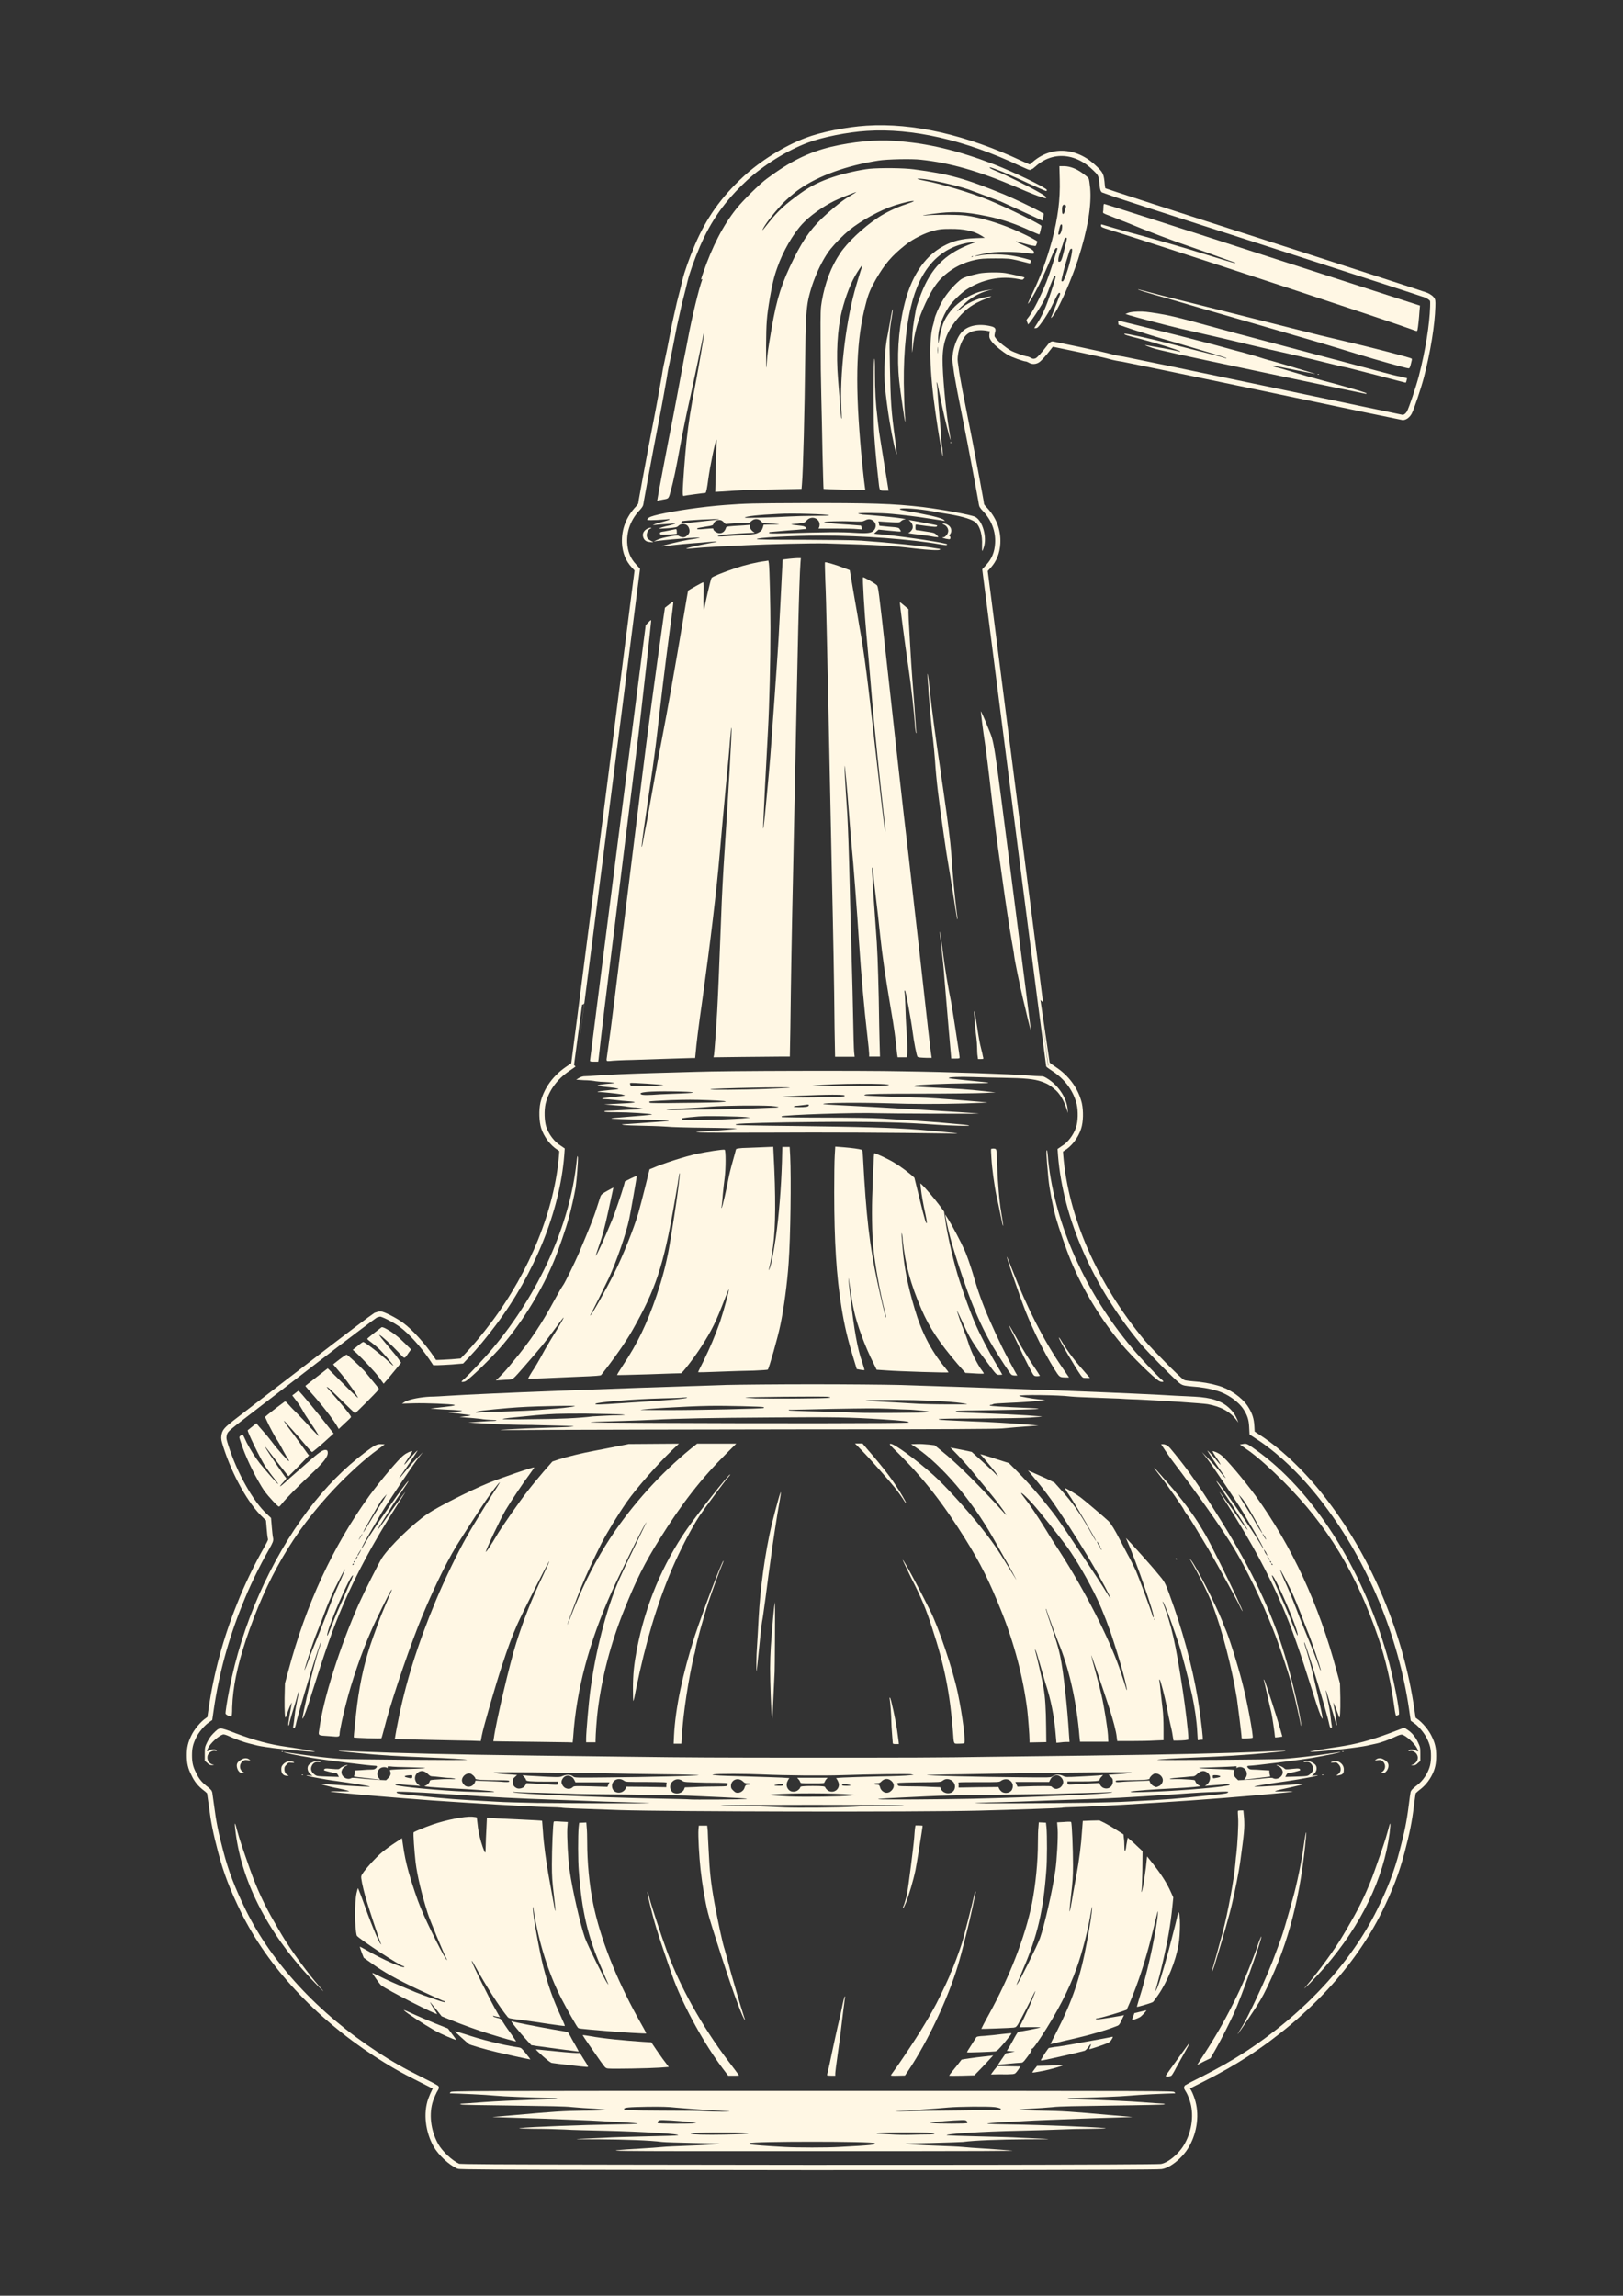 <?xml version="1.0" encoding="utf-8"?>
<!-- Generator: Adobe Illustrator 23.0.0, SVG Export Plug-In . SVG Version: 6.00 Build 0)  -->
<svg version="1.1" id="Layer_1" xmlns="http://www.w3.org/2000/svg" xmlns:xlink="http://www.w3.org/1999/xlink" x="0px" y="0px"
	 viewBox="0 0 929 1313.8" style="enable-background:new 0 0 929 1313.8;" xml:space="preserve">
<rect x="0" y="0" width="929" height="1313.8" fill="#333333" stroke="none"/>
<style type="text/css">
	.st0{fill:none;stroke:#FFF7E4;stroke-width:3;stroke-miterlimit:10;}
	.st1{fill:#FFF7E4;}
</style>
<g>
	<g>
		<path class="st0" d="M117.7,1023.6c1.2,0.9,2.3,2,2.3,2.3c0.1,0.5,0.5,4,1.1,7.9c1.1,8.8,2.4,15.2,5.2,25.8
			c3.1,11.9,6.8,21.4,13,34.1c15.2,30.8,41.9,59.6,75.8,81.8c8.1,5.3,15.2,9.4,25.3,14.4c5.1,2.5,9.2,4.7,9.3,4.8
			c0.1,0.1-0.4,0.9-1,1.9c-0.5,0.9-1.5,3.2-2.2,5.1c-2.7,7.9-1.5,17.9,3,26c2.6,4.6,8.4,10,12.8,12c0.8,0.4,22.8,0.5,96.6,0.6
			c133.2,0.3,302.9,0.1,305.7-0.4c4.6-0.6,11.5-6.3,14.8-12.3c4.5-8,5.7-18,3-26c-0.6-1.9-1.6-4.2-2.2-5.1c-0.6-1-1.1-1.8-1-1.9
			c0.1-0.1,4.2-2.3,9.3-4.8c10-5.1,17.1-9.1,25.3-14.4c33.9-22.2,60.6-51.1,75.8-81.8c6.2-12.6,9.9-22.2,13-34.1
			c2.8-10.6,4.1-17,5.2-25.8c0.5-4,1-7.5,1.1-7.9c0.1-0.4,1.2-1.4,2.3-2.3c3-2.2,5.1-4.6,6.9-7.9c1.9-3.6,2.5-6.4,2.5-10.7
			c0-4.2-0.6-6.9-2.5-10.7c-1.5-3.2-5.1-7.5-7.8-9.3l-1.4-1l-0.8-5.5c-6.1-42.3-23.8-85-49.1-118.3c-11.3-15.1-25.5-29-38.2-37.3
			l-4.1-2.7l-0.2-3.7c-0.2-4.4-1.2-7.2-3.6-10.9c-3.2-4.7-9.7-9.3-16.2-11.1c-4-1.2-9.2-2.1-14-2.4c-4.1-0.4-5.1-0.5-6.3-1.4
			c-2.2-1.4-17.9-17.3-22.4-22.6c-27.2-32.7-44-71.1-46.9-106.8l-0.2-2.9l1.6-1.1c3.9-2.3,7.4-7,8.9-11.7c1.2-3.6,1.3-9.7,0.4-13.8
			c-1.9-7.9-6.9-14.9-14.3-19.8c-1.8-1.2-3.2-2.2-3.3-2.3c-0.1,0-29-225-34.3-267l-2.1-16.3l1.9-2.1c3.4-3.7,5.1-7.9,5.4-13.3
			c0.4-7.4-2.3-14.3-7.8-19.9c-0.8-0.8-1.5-1.9-1.5-2.3c0-0.4-0.5-3.2-1.1-6.4c-0.5-3.1-2-10.6-3.1-16.7c-1.1-6-3.6-19-5.6-28.9
			c-2-9.8-3.7-18.9-3.9-20.4c-0.3-1.4-0.7-4.3-1-6.6c-0.6-3.8-0.6-4.3-0.1-7.8c0.7-4,2.5-8.4,4.4-10.6c3-3.5,8.7-4.7,15.2-3.2
			c1.7,0.4,1.9,0.5,1.7,1.2c-0.2,0.4-0.4,1.4-0.5,2.2c-0.1,1.4,0,1.7,1.4,3.5c1.7,2,5.7,5.2,8.6,6.9c1.8,1.1,8.7,3.5,9.7,3.5
			c0.4,0,1.3,0.4,1.9,0.7c1.4,0.9,2.8,0.9,4.2,0.2c1.1-0.5,3.8-3.5,6.7-7.3c1.2-1.6,1.9-2.3,2.3-2.1c0.4,0.1,7.3,1.5,15.4,3.2
			c8.1,1.7,16.1,3.5,17.7,4c1.6,0.5,4.7,1.1,6.9,1.4c2.2,0.4,39.1,8,81.9,17c42.8,9,78.1,16.4,78.4,16.4c1.4,0,2.9-1.2,3.8-2.8
			c1.3-2.4,5.3-14.4,6.9-20.5c3.8-14.7,6.2-29.8,6.5-40c0.1-3.7,0.1-3.9-0.9-4.9c-0.5-0.5-1.9-1.4-2.9-1.8c-1.1-0.5-42.9-14-93-30.2
			c-50.2-16.1-91.4-29.5-91.6-29.7c-0.4-0.3-0.6-1.3-0.8-3c-0.5-6-0.8-6.4-4.1-9.6c-10.7-10.6-24.8-11.5-35-2.3
			c-1.1,1-2.1,1.7-2.2,1.7c-0.2,0-2.4-1-5.1-2.2c-31.8-15-62.2-21.9-88.4-20.2c-11.3,0.7-26.1,3.7-34.4,6.9
			c-12.2,4.6-25.8,13.2-35.2,21.9c-12.7,11.8-20.8,23.3-27.3,38.4c-3.2,7.5-6,15.4-7.1,20c-0.6,2.5-2,8.3-3.2,12.8
			c-1.1,4.6-2.3,10.5-2.9,13c-1.8,9.6-3.5,17.8-4.3,21.4c-0.5,2-1.2,6-1.6,8.7c-0.5,2.7-2.3,13.3-4.3,23.4
			c-2,10.1-4.3,22.5-5.2,27.4c-0.9,5-2.2,11.6-2.7,14.7c-0.6,3.2-1.1,6-1.1,6.4c0,0.4-0.7,1.4-1.5,2.3c-5.4,5.6-8.1,12.5-7.8,19.9
			c0.3,5.4,2,9.7,5.4,13.3l1.9,2.1l-2.1,16.3c-5.3,42-34.2,267-34.3,267c-0.1,0.1-1.5,1.1-3.3,2.3c-7.4,5-12.4,11.9-14.3,19.8
			c-0.9,4.1-0.7,10.2,0.4,13.8c1.5,4.7,5.1,9.4,8.9,11.7l1.6,1.1l-0.2,2.9c-2.5,31.8-16.9,67.3-39,96.7
			c-4.8,6.4-10.4,13.2-14.9,17.9l-3.2,3.4l-5.9,0.5c-3.2,0.2-6.8,0.4-7.8,0.4h-1.9l-1.8-2.7c-4.9-7.2-11.9-15-17.2-18.9
			c-3.7-2.7-10.6-6.2-12.1-6.2c-0.6,0-1.9,0.4-2.7,0.7c-0.8,0.4-18.1,13.4-38.4,29.1c-20.3,15.6-39.2,30.1-42,32.3
			c-5.3,4.2-6,5-6.4,7.8c-0.2,1.4,0,2.4,1.1,5.8c5.1,16,14.3,32.3,22.3,39.7l2.1,2l0.4,4.7c0.2,2.6,0.5,5.3,0.7,6.1
			c0.3,1.3,0.2,1.6-2.3,6.1c-5.4,9.4-11.3,21.6-15.3,31.8c-8,19.8-13.4,39.9-16.3,59.9l-0.8,5.5l-1.4,1c-2.7,1.8-6.3,6.1-7.8,9.3
			c-1.9,3.9-2.5,6.5-2.5,10.7c0,4.3,0.6,7.1,2.5,10.7C112.6,1019,114.8,1021.4,117.7,1023.6z"/>
	</g>
	<path class="st1" d="M341,618.8c1.4,0.2,3.8,0.4,5.3,0.4c1.5,0.1,3.5,0.2,4.4,0.4c1.6,0.3,1.5,0.3-1.3,0.5
		c-1.6,0.1-4.1,0.4-5.4,0.6c-3,0.5-2.5,0.8,1.6,1.2c4.9,0.5,8.7,1,8.4,1.3c-0.2,0.2-2.7,0.5-5.7,0.7c-5.4,0.5-8.1,1.1-4.9,1.1
		c1.5,0,8.6,0.7,12.4,1.3c1,0.2,1.8,0.5,1.9,0.5c0.2,0.3-4.3,0.8-9.6,1.3c-3.4,0.3-4.7,0.9-2,0.9c1.1,0,3.9,0.3,6.1,0.5
		c2.3,0.3,5.4,0.6,7.1,0.7c7,0.5,4.9,1-7.2,1.5l-6.3,0.3l5.4,0.5c3,0.2,6.5,0.5,7.8,0.8c1.3,0.2,3.6,0.5,5,0.5
		c2.5,0.3,4.9,0.8,3.6,0.9c-0.3,0-4.7,0.3-9.7,0.5c-5,0.3-9.8,0.5-10.6,0.5c-0.7,0-1.4,0.2-1.4,0.4c0,0.3,2.6,0.4,7.1,0.4
		c6.4,0,19.7,0.8,20.2,1.3c0.2,0.2-5.8,0.7-20.7,1.9c-5.7,0.5-1.9,0.7,12.3,1c11.3,0.2,18.6,0.5,17.9,0.9c-0.1,0-2.7,0.2-5.8,0.4
		c-3.1,0.2-8.7,0.6-12.4,0.9c-3.8,0.3-7.3,0.5-7.9,0.5c-1,0.1-0.9,0.1,0.4,0.4c0.8,0.2,6.3,0.4,12.3,0.5c6,0.1,11.7,0.4,12.8,0.5
		c1.1,0.2,10.7,0.5,21.5,0.6c10.7,0.1,18.9,0.4,18.2,0.5c-1.7,0.4-8,0.9-15.7,1.4c-14.2,0.9-10.9,1,31.9,0.9
		c36.5-0.2,72.3,0,105.7,0.5c2.4,0.1,4.4,0,4.3-0.1c-0.2-0.1-13.8-1.4-21.1-2c-16.6-1.3-33.8-1.7-72.7-2.2
		c-20.6-0.2-32.7-0.5-32.9-0.6c-0.3-0.3-0.1-0.5,0.5-0.5c2.3-0.5,21.9-1,45.6-1.2c30.7-0.3,50.1,0.2,69.1,1.6
		c7.2,0.5,18.7,0.8,18.2,0.5c-0.4-0.4-1.9-0.5-17.7-1.9c-8.8-0.7-20.8-1.5-32.6-2.2c-4.2-0.3-18.8-0.5-32.2-0.5
		c-13.4,0-24.5-0.2-24.7-0.3c-0.1-0.2-0.2-0.4-0.1-0.4c1-0.9,42.8-2.3,55.2-1.8c5,0.2,58.8,0.4,57.7,0.2c-3.4-0.5-60.1-3.9-79.8-4.8
		c-5.1-0.3-9.3-0.5-9.3-0.7c0-0.7,18.9-0.9,36.8-0.4c14.4,0.5,29,0.5,44.2,0.1c7-0.3,13-0.5,13-0.5c0.2-0.2-20.2-1.8-29.4-2.4
		c-2.9-0.2-8.3-0.5-12.1-0.5c-13.6-0.4-28.1-1-28.7-1.2c-0.4-0.1-0.3-0.3,0.4-0.5c0.6-0.3,10-0.5,31.2-0.5c16.7,0,33.2-0.2,36.8-0.4
		l6.5-0.3l-7.2-0.8c-7.9-0.9-15.1-1.4-29.2-2c-5.1-0.3-9.6-0.5-9.9-0.6c-0.5-0.1-0.5-0.2,0.1-0.5c0.8-0.5,17.2-1.2,29.5-1.3
		c16.8-0.1,16.8-0.1-0.4-1.8c-8.8-0.9-9.7-1-9.7-1.3c0-0.5,5.9-0.8,14.1-0.5c4.7,0.2,12.2,0.3,16.8,0.4c12.6,0.2,18,0.7,22.2,2.2
		c3.9,1.4,5.1,2.3,8.2,5c2.4,2.2,4.6,6,6.1,10.5l0.8,2.5l-0.2-2.2c-0.5-6.2-4.9-13.1-10.9-17.1c-2.5-1.6-2.8-1.8-4.9-1.8
		c-1.3,0-4.2-0.2-6.4-0.4c-9.9-0.8-44.7-2-72.3-2.4c-22.1-0.5-102.1-0.3-117.9,0.3c-7.3,0.2-18.6,0.5-24.9,0.7
		c-13.3,0.4-25.3,0.9-32.1,1.4c-2.5,0.2-5.5,0.4-6.6,0.4c-1.5,0-2.4,0.3-3.7,1l-1.6,1l4.4,0.3C336.5,618.2,339.6,618.5,341,618.8z
		 M427.7,639.8c-4.5,0.7-34.4,1.6-36.4,1.1c-1.2-0.3-1.4-0.7-0.5-1c0.5-0.1,3.2-0.5,6.1-0.7c4.2-0.5,7.2-0.5,16.1-0.4
		c6,0.1,12.1,0.3,13.7,0.5l2.9,0.3L427.7,639.8z M444.2,633.8c-11.2,0.5-19.3,0.8-31.1,1c-7.8,0.1-18.4,0.3-23.4,0.4
		c-5.2,0.1-8.7,0-8.2-0.2c0.5-0.2,5-0.5,9.7-0.7c4.8-0.2,11.8-0.6,15.6-1c7.6-0.6,27.1-0.8,34.5-0.4
		C445.5,633.3,446.9,633.6,444.2,633.8z M461.6,633.4c-2,0.3-7.3,0.3-7.3-0.1c0-0.2,1-0.5,2.3-0.5c1.3-0.1,3.2-0.4,4.3-0.5
		c1.7-0.3,2.1-0.2,2.1,0.3C462.9,632.9,462.5,633.2,461.6,633.4z M483.2,627.4c-1.1,0.6-32.8,1-36.2,0.4c-1.6-0.3,20.9-1.3,29.5-1.3
		C482.7,626.5,484.3,626.7,483.2,627.4z M465.1,621.3c11.7-1.3,44.9-1.5,43.7-0.3c-0.3,0.3-8.5,0.5-23.4,0.5
		C471.7,621.6,463.5,621.5,465.1,621.3z M452.1,622.5c-0.1,0.1-6.5,0.4-14.2,0.7c-13.6,0.5-31.8,0.6-31.3,0.2
		C407.2,622.8,452.7,621.9,452.1,622.5z M405.2,629.6c17.7,0.7,12.3,1.4-15.5,1.6c-11.5,0.2-17.3,0.1-17.7-0.1
		c-0.4-0.3-0.5-0.5-0.2-0.7c0.2-0.2,5.6-0.5,11.9-0.8C392.6,629.3,397.6,629.3,405.2,629.6z M385.1,624.6c13.3,0.2,15.6,0.8,4.7,1.2
		c-3.9,0.1-9.4,0.4-12.2,0.5c-6.5,0.5-9.9,0.5-10.6,0C364.9,625.1,371.3,624.4,385.1,624.6z M360.7,619.8c0.3-0.3,18.8,0.9,19,1.2
		c0.3,0.2-9.7,0.6-14.6,0.6c-3.6,0-4-0.1-4.3-0.7C360.6,620.5,360.6,620,360.7,619.8z"/>
	<path class="st1" d="M371.3,310.1c2.8,0.4,3.2,0.3,1.8-0.3c-0.7-0.4-1.6-0.9-2.1-1.4c-1.6-1.5-0.7-5.1,1.5-6
		c0.6-0.3,0.6-0.3-0.2-0.4c-0.5,0-1.5,0.4-2.2,0.8c-2.3,1.5-2.7,3.6-1.4,5.8C369.6,309.6,370,309.9,371.3,310.1z"/>
	<path class="st1" d="M340.1,607.6h2.3l0.2-1.2c0.1-0.6,0.7-6.3,1.4-12.5c0.7-6.2,2.8-23.6,4.7-38.6c1.9-15,4.7-37.8,6.3-50.7
		c1.6-12.9,4.4-35.6,6.3-50.5c1.9-14.9,3.9-31.3,4.5-36.4c2.1-17.9,6.9-61.1,6.9-62.1c0-1,0-1-1.6,0.6l-1.5,1.6l-16,124.4
		c-8.7,68.4-15.9,124.6-15.9,124.9C337.7,607.5,338.5,607.6,340.1,607.6z"/>
	<path class="st1" d="M230.1,803.3l6.7-0.2c6.8-0.2,21.3,0.4,23.3,0.9c1.1,0.4-1.9,0.8-11.2,1.8l-2.5,0.3l3.6,0.3
		c2,0.1,6.3,0.4,9.6,0.5c6.3,0.4,6.5,0.6,0.5,1.1l-3.6,0.3l6.1,0.7c3.3,0.4,6.4,0.8,6.7,0.9c0.3,0.1-1,0.5-2.9,0.6l-3.4,0.4l4.1,0.4
		c2.3,0.1,5.9,0.5,7.9,0.7c2.1,0.4,4.7,0.5,6,0.6c3.7,0,4.4,0.5,0.9,0.6c-1.7,0-5.5,0.3-8.5,0.5l-5.4,0.4l5.4,0.3
		c3,0.2,7.9,0.5,11,0.6c3.1,0.2,12.2,0.5,20.2,0.5c8,0.2,16.9,0.4,19.7,0.5c4.9,0.2,5,0.2,2.3,0.5c-1.5,0.2-8,0.4-14.6,0.6
		c-6.6,0.2-16.1,0.6-21.1,0.9c-8.6,0.5-7,0.5,24.3,0.3c18.5-0.1,83.1-0.2,143.7-0.3c81,0,111.4-0.2,114.7-0.5c5.1-0.5,11.3-1,17-1.4
		l3.8-0.3l-2.5-0.2c-5-0.5-18.1-1.4-26.5-1.8c-25.4-1-28.5-1.2-28.1-1.6c0.3-0.3,7.6-0.4,23.7-0.4c14.3-0.1,25.3-0.3,28.4-0.5
		c2.8-0.3,5.7-0.4,6.5-0.5c3.6-0.2-15.7-1.4-31-1.9c-9.3-0.4-17.2-0.6-17.5-0.7c-0.4-0.2-0.4-0.3-0.1-0.6c0.3-0.3,7.5-0.4,22.7-0.6
		c23.6-0.4,30-0.7,19.7-1.2c-16.7-0.7-22.7-1.1-23.1-1.4c-0.2-0.2,0-0.4,0.5-0.4c0.5,0,1.1-0.2,1.4-0.4c0.2-0.3,3.4-0.5,7.9-0.7
		c7.7-0.3,16.3-0.9,19.9-1.4l2-0.3l-3.4-0.3c-3.8-0.4-11.5-1.7-11.5-2.1c0-0.7,22.2-0.5,29.4,0.4c1.8,0.2,8.2,0.5,14.2,0.7
		c6,0.2,12.2,0.5,13.5,0.5c1.4,0.1,6.1,0.4,10.6,0.5c15.3,0.7,37,2.2,40.1,2.7c7.7,1.4,12.9,4.2,16.8,9.4l0.8,1.1l-0.5-1.4
		c-1.1-2.7-2.4-4.7-4.6-6.8c-4.4-4.2-10.4-6.1-19.9-6.6c-2.6-0.1-7.2-0.4-10.3-0.5c-21.6-1.4-91.8-4.1-159.1-6.2
		c-8.1-0.2-30-0.4-49.4-0.4c-19.4,0-41.3,0.2-49.4,0.4c-67.3,2.1-137.5,4.8-159.1,6.2c-3.1,0.2-7.7,0.5-10.3,0.5
		c-5.7,0.3-11.1,1.4-14.1,2.7L230.1,803.3z M520,814.1c-0.7,0.5-83.6,0.5-150,0.2c-38.9-0.2-40.7-0.4-13.9-1.1
		c6.7-0.2,15-0.5,18.6-0.7c12.7-0.7,32.6-1.1,67.1-1.3c35.3-0.3,45-0.1,63.5,1.1C516.6,813,521,813.5,520,814.1z M523,801.3
		c13.1,0.3,24,1,29.4,2c2.5,0.4,1.7,0.4-9.6,0.4c-6.8,0-14.3-0.2-16.8-0.3c-9.7-0.6-18.8-1.1-24.6-1.4c-3.3-0.1-6-0.3-6-0.4
		C495.4,801.2,509.3,801,523,801.3z M508.3,806.2c5.1,0.3,10.4,0.5,11.6,0.5c1.3,0,4.7,0.3,7.6,0.6c4.8,0.5,5.1,0.6,3.4,0.9
		c-2.7,0.4-34.3,0.6-39.5,0.3c-2.5-0.1-12.4-0.5-22-0.7c-10.4-0.2-17.7-0.5-17.9-0.7c-0.2-0.3,0.2-0.4,1.3-0.3
		c0.9,0,11.6-0.2,23.9-0.5C494.6,806,500.8,805.9,508.3,806.2z M473.9,799.4c1.6,0.2,1.7,0.3,0.9,0.5c-1,0.5-33.4,0.6-42.3,0.4
		c-3.1-0.2-5.7-0.4-5.9-0.5C426.4,799.5,471.7,799,473.9,799.4z M437.2,805.3c0.1,0.2,0.1,0.4-0.1,0.5c-0.4,0.4-36,1.2-54.6,1.2
		c-8.7,0-16-0.1-15.9-0.1c0.5-0.5,26.2-2.1,39-2.3C415.5,804.4,436.8,805,437.2,805.3z M340.8,803.4c1.1-1,22.1-2.7,37.7-3.1
		c5.9-0.1,11.6-0.3,12.8-0.5c1.2-0.1,2.1-0.1,2,0.1c-0.6,0.6-10.6,1.4-37,3.1C343.1,803.9,340.4,804,340.8,803.4z M356.1,809.5
		c2.7,0.3,2.2,0.4-5.4,0.5c-4.7,0.2-9.7,0.5-11.4,0.6c-8,1-18.9,1.5-35,1.6c-10.9,0.2-17,0.1-16.6-0.1c0.8-0.4,2.7-0.6,19.3-2.2
		c9.6-0.8,11.5-0.9,28.1-0.9C345.1,809.2,354.4,809.3,356.1,809.5z M272.4,808.1c0.5-0.5,5.1-1.1,18.7-2.3
		c7.5-0.6,13.7-0.9,24.2-1.1c7.8-0.2,14-0.2,13.9,0c-0.2,0.1-1.9,0.5-4,0.7c-3.5,0.5-5.9,0.7-18.2,1.6c-2.3,0.2-9.3,0.5-15.3,0.7
		c-6,0.2-13,0.5-15.3,0.5C272.9,808.5,272,808.5,272.4,808.1z"/>
	<path class="st1" d="M446.9,854.8c0.5-3.9-2.4,6.5-5.3,18.2c-3.6,15.4-6.5,35.9-7.4,53.7c-0.3,5.8-0.7,12.9-0.9,15.7
		c-0.4,4.7-0.5,15.1-0.2,13.9c0.1-0.3,0.6-5.7,1.3-12.1c0.6-6.3,1.4-13.6,1.8-16.2c0.5-2.5,0.9-5.8,1.1-7.2
		c0.2-1.4,1.4-9.8,2.5-18.8c2.3-16.7,2.4-18,5.2-35.7C446,860.6,446.9,855.5,446.9,854.8z"/>
	<path class="st1" d="M376.1,297.6c3.3-0.2,6.3-0.4,6.6-0.5c0.3-0.1,0.5,0,0.5,0.2c0,0.2-1.5,0.7-3.4,1.2c-1.8,0.5-4,1.1-4.8,1.4
		l-1.4,0.7l1.6-0.2c0.9-0.1,3.2-0.3,5.2-0.4c2-0.1,4.2-0.3,5-0.4c2.2-0.4,0.8,0.4-2.2,1.1c-3,0.6-6,1.6-5.9,1.8
		c0.1,0.1,2.3,0,5.1-0.2c4.5-0.4,5-0.5,5.9-1.3c1.9-1.9,5.1-1.3,6,1.1c0.7,1.7,0.5,3.1-0.9,4.3c-0.9,0.8-1.4,1.1-2.5,1.1
		c-0.8-0.1-1.8-0.4-2.2-0.7c-0.6-0.5-0.9-0.5-4.2,0c-4.2,0.7-6.9,1.4-8.9,2.4l-1.4,0.7l1.8-0.3c10.6-1.3,29.4-2.6,23.4-1.6
		c-1.2,0.3-3.6,0.6-5.3,0.9c-3.8,0.6-15.5,3.4-15.3,3.7c0.1,0.1,2.9-0.2,6.2-0.6c3.4-0.4,8.6-0.9,11.5-1.1c3-0.2,6.9-0.5,8.8-0.7
		c6.9-0.6,6.6-0.3-0.5,0.9c-7.1,1.3-15,3.3-10.8,2.9c5.4-0.5,11-0.9,18.6-1.3c4.7-0.2,11.3-0.5,14.8-0.7c12.6-0.6,37-1.2,45.4-1
		c32,0.9,37.4,1.3,51,2.9c7.8,0.9,13.4,1.2,14.2,0.7c0.5-0.3,0.2-0.5-1.6-0.7c-7.5-1.4-28.6-3.5-43.5-4.5
		c-4.1-0.3-16.5-0.4-32.9-0.5c-18.7,0-26.5-0.1-26.8-0.4c-0.8-0.8,20.9-2,37.2-2c23.2,0,51.2,2.1,67.6,5c3.5,0.6,4.1,0.6,4.1,0
		c0-0.7-22.2-4.1-34.8-5.4c-2.2-0.2-4.7-0.5-5.5-0.5l-1.5-0.2l1.3-1.2l1.3-1.1l6,0.6c7.7,0.7,7.1,0.8,6.3-0.5
		c-0.7-1.3-0.7-1.3-6.9-1.8c-2.7-0.3-4.9-0.5-4.9-0.5c-0.1-0.1-0.2-0.6-0.3-1.3l-0.3-1.2l2.8,0.2c9.7,0.6,9,0.6,10.2-0.4
		c0.6-0.5,1.4-0.9,1.9-0.9c0.5,0,0.6-0.1,0.5-0.2c-0.3-0.3-7.5-1.2-14.5-1.8c-3.8-0.4-8.1-0.7-9.7-0.8c-1.6-0.2-2.9-0.5-2.8-0.6
		c0.1-0.5,13-0.4,19.3,0.2c5.7,0.5,14.1,1.5,21.6,2.7c3.1,0.5,6.3,1,7.2,1.1l1.6,0.3l-0.7-0.7c-0.5-0.5-2.4-1.2-7-2.3
		c-3.4-0.7-7.5-1.5-8.8-1.8c-2.2-0.3-5.2-0.9-8.7-1.6c-0.5-0.1-0.7-0.4-0.6-0.5c0.5-0.8,10.4-0.2,18.6,1.3c1.7,0.4,5.9,1.1,9.2,1.6
		c8.8,1.5,13.9,3.2,15.8,5c2.3,2.3,3.7,7.1,3.4,12.9c0,1.8,0,3.3,0.2,3.2c0.1-0.1,0.5-1,0.8-2.1c2-5.8-0.7-15.2-4.9-17.4
		c-2.3-1.2-18.8-4.2-29.9-5.6c-16.7-2-30.2-2.4-69.8-2.3c-27.4,0.1-31.8,0.2-43.6,1.1c-13,1-28,3.2-37.8,5.4c-4.1,1-5.6,1.5-6.4,2.5
		C370,297.8,370.4,297.8,376.1,297.6z M487.3,298.4c6,0.2,6.3,0.2,7.9-0.6c2-1,3.5-0.8,5,0.6c1.4,1.3,1.4,3.5,0.1,5
		c-1.4,1.7-3.3,2-11.5,1.5c-6.7-0.5-17.4-0.4-39.7,0.3c-6.7,0.2-8.9,0.1-8.9-0.2c0-0.3,0.3-0.5,0.5-0.5c0.4,0,2.8-0.3,5.5-0.5
		c2.7-0.3,7.3-0.6,10.1-0.8c2.9-0.3,5.3-0.5,5.3-0.5c0.1-0.1-0.1-0.5-0.5-0.9c-0.5-0.6-1.3-0.8-4.3-1.1c-2.1-0.3-3.9-0.5-3.9-0.5
		c-0.1-0.1,1.5-0.4,3.7-0.5c3.8-0.5,3.9-0.5,5-1.7c3.2-3.7,8.8-0.8,7.3,3.7l-0.4,0.8h9.7c5.3,0,11,0.1,12.5,0.3l2.8,0.2l-0.3-1
		c-0.1-0.6-0.3-1.1-0.4-1.2c0,0-2.9-0.2-6.3-0.5c-8.1-0.5-14.8-1.1-14.8-1.4C471.9,298.4,480.9,298.1,487.3,298.4z M445.6,294.1
		c8.5-0.5,28.3,0.2,29,0.8c0.2,0.2-3.3,0.3-8.1,0.3c-4.7,0-11.5,0.2-15.1,0.4c-8.9,0.5-25.2,1-25.1,0.6
		C426.8,295.5,434.4,294.6,445.6,294.1z M414.2,298.8l1.1,1.1l5.1-0.4c2.8-0.3,5.9-0.4,6.8-0.3c1.5,0.2,1.8,0.1,2.7-0.8
		c1.8-1.8,4.3-1.8,6,0.2c0.7,0.8,1.1,0.9,3.5,1c1.4,0,3.9,0.1,5.2,0.3c2.2,0.2,1.8,0.3-2.5,0.3l-5,0.1l-0.5,1.7
		c-0.5,1.5-0.8,1.9-2.3,2.7c-1.6,0.9-2.4,1-9,1.5c-12.4,0.9-14.8,1-14.4,0.6c0.2-0.3,1.6-0.6,3.1-0.8c2.3-0.3,13.7-1,17.1-1.1
		c1,0,1-0.1,0.4-0.4c-1.1-0.5-2.3-2.1-2.3-3.2v-0.9l-3.7,0.3c-9.2,0.5-9.6,0.6-9.9,1.2c-0.7,2.4-2.3,3.5-4.3,3.2
		c-1.4-0.3-3-1.5-3-2.3c0-0.5,0.1-0.5-4.8-0.1c-3.8,0.4-5.2,0.3-4.2-0.4c0.3-0.2,2.3-0.5,4.6-0.9c4-0.6,4.1-0.7,4.5-1.6
		c0.5-1.4,1.7-2.2,3.5-2.2C412.9,297.7,413.4,298,414.2,298.8z M390,299.1c0-0.4,0.2-0.7,0.4-0.8c0.9-0.5,21.8-1.6,21.2-1.1
		c-0.1,0.1-4.1,0.6-8.9,1.1C389,299.8,390,299.7,390,299.1z"/>
	<path class="st1" d="M402.7,778.9c-1.8,3.5-3.2,6.4-3.1,6.4c0.1,0.1,5.5,0,12.2-0.3c6.6-0.3,15.4-0.5,19.7-0.6
		c4.3-0.2,7.8-0.4,8-0.6c0.7-0.8,5.7-18.3,7.2-25.6c2-9.6,3.9-23.6,4.7-35.3c1.1-15.1,1.5-48.3,0.9-61.3l-0.3-5.2h-2.1h-2.1
		l-0.2,8.4c-0.5,15.4-1.7,30.6-3.5,43.2c-1.4,9.1-2.6,15.7-3.6,18c-0.5,0.9-0.6,1.3-0.5,0.7c1.1-4.1,1.7-7.7,2.5-13.5
		c1.5-10.6,1.6-29,0.3-52.8l-0.2-4.1l-7.1,0.3c-3.9,0.1-8.7,0.4-10.6,0.4c-3.2,0.3-3.6,0.4-3.7,1c-0.1,0.4-0.9,3.6-1.9,7
		c-1,3.5-2,7.7-2.3,9.4c-1,5.5-3.5,16.4-3.9,16.8c-0.2,0.3-0.3,0-0.1-0.5c0.1-0.5,0.5-3.6,0.7-6.9c0.3-3.2,0.8-7.7,1.1-9.8
		c0.7-5.3,0.7-15.7,0-16c-0.7-0.4-10.5,1.2-15.7,2.3c-7.4,1.6-19.6,5.6-25.6,8.2l-1.7,0.7l-2.6,10.5c-1.4,5.7-3.2,12.3-3.8,14.5
		c-2.5,8.7-9.1,25.1-13.8,34.4c-4.7,9.5-13.3,24.6-13.7,24.2c-0.1-0.1,0-0.4,0.2-0.6c0.5-0.7,8-15.8,10.4-20.8
		c4.7-10.3,9.9-25.5,11.7-34c0.8-3.8,4.3-23.8,4.3-24.3c0-0.3-1.5,0.4-3.4,1.3l-3.4,1.7l-0.5,2c-1.3,4.6-5.4,16.7-6.9,20.2
		c-4.3,10.5-8.7,20.1-9.3,20.4c-0.1,0.1,0.8-2.8,2.1-6.5c1.8-5.1,3-9.6,5.2-19.6c1.5-7,2.8-12.9,2.8-12.9c-0.1-0.1-1.6,0.8-3.5,1.8
		c-2.9,1.6-3.5,2.2-3.9,3.2c-0.2,0.6-1.2,3.7-2.2,6.8c-1.5,4.9-4.2,11.6-10.3,26c-2.3,5.3-8,17-9,18.2c-0.5,0.6-2.3,3.8-4.1,7
		c-8.3,15.4-14.4,24.6-24.9,37.1c-2.3,2.9-5.4,6.4-6.9,7.8l-2.5,2.4l4.7-0.3c4.6-0.2,4.7-0.3,5.9-1.4c0.7-0.6,3.3-3.5,5.8-6.4
		c10.3-11.8,11.5-13.4,18.3-22.6c2.2-3,4-5.4,4.1-5.3c0.2,0.2-2.6,5.1-6.2,10.8c-1.6,2.6-4.4,7.3-6.1,10.5c-1.7,3.2-4.3,7.6-5.7,9.6
		c-1.4,2.2-2.4,4.1-2.3,4.1c0.1,0.1,3.7,0,8-0.2c4.4-0.2,13.7-0.6,20.6-0.9c10.2-0.4,12.9-0.6,13.2-1c7-8.8,14.2-19,18-25.8
		c13.2-23.3,17.6-36.6,23.7-71.3c1.4-7.8,2.6-15,2.7-16.1c0.2-1.2,0.4-2.2,0.5-2.3c0.1-0.1,0.2,0.3,0.1,0.8c0,0.5-0.5,3.8-0.8,7.1
		c-0.8,6.9-3.8,26.2-5.4,35.2c-1.7,9.2-3.7,16.8-7,26.7c-5.7,16.6-10.9,27.5-19.5,40.4c-1.9,2.9-3.3,5.2-3.2,5.3
		c0.1,0.1,8.2-0.1,18.1-0.4c9.8-0.4,18.2-0.6,18.5-0.6c0.7,0,7.8-9.2,11.6-15.2c6.1-9.5,8.4-14.1,13.8-28.3c1.1-2.8,2-4.8,2-4.6
		c0,1.5-2.8,11.8-5.1,18.8C408.7,765.9,406.8,770.4,402.7,778.9z"/>
	<path class="st1" d="M266.4,790.5c2.7-1.4,15.9-14.3,21.4-20.9c12.1-14.3,22.7-31.9,29.6-48.7c2.3-5.6,6.8-18.6,8.2-24
		c1.3-4.5,3.1-12.8,3.9-17.3c0.6-4,1.5-15.8,1.3-17.3c-0.3-1.3-0.4-0.9-0.8,2.9c-3.9,36.1-21.5,75-48.1,106.6
		c-4.5,5.4-13.2,14.6-15.7,16.9c-1.1,0.9-2,1.8-2,2C264.2,791,265.5,790.9,266.4,790.5z"/>
	<path class="st1" d="M517.6,346.6c-1.4-1.2-2.4-2-2.5-1.9c-0.2,0.2,2.8,23.4,4.9,37.4c1.6,11.1,3.2,24.7,3.8,34.2
		c0.2,1.8,0.5,3.3,0.6,3.3c0.2,0,0.2-0.4,0.1-0.8c-0.1-0.5-0.3-2.6-0.4-4.8c-0.1-2.2-0.5-6.7-0.7-10.1c-0.6-7.1-1.9-24.8-2.2-30.8
		c-0.1-2.3-0.5-7.8-0.7-12.3c-0.3-4.4-0.5-9-0.5-10.1v-2.1L517.6,346.6z"/>
	<path class="st1" d="M412.8,524.3c-1.4,36.6-1.8,45.2-2.3,54.5c-0.6,10.5-1.5,22.4-1.8,24.8l-0.3,1.5l16.1-0.2
		c8.7-0.1,18.6-0.2,21.8-0.2h5.8l0.3-16.5c0.3-25.6,0.8-55.4,1.6-91c0.4-17.9,0.9-41.8,1.1-52.8c0.2-11.1,0.6-30.7,0.9-43.5
		c0.3-12.8,0.7-31.4,0.9-41.3c0.4-17.3,0.9-32.6,1.3-37.8l0.2-2.4h-1.9c-1.6,0-8.3,0.7-8.5,0.9c0,0-0.6,10.8-1.4,27.1
		c-0.3,6.1-0.7,13.9-0.9,17.1c-0.7,12.1-2.2,32.4-2.3,34.1c-0.1,1-0.6,7.8-1.1,15.1c-1.1,16.1-1.5,21.7-3.4,41.7
		c-1.8,19.2-2.2,22.2-2,15.7c0.2-5.4,1.6-33.9,2.7-53.4c0.8-14.7,1.4-39.6,1.4-58.4c0-12.4-0.5-34.1-0.9-36.9l-0.3-1.6l-1.8,0.3
		c-4.9,0.6-11.5,2.2-17.2,4.1c-6.8,2.3-12.8,4.7-13.5,5.5c-0.5,0.5-4.1,16.4-4.1,17.7c0,0.4-0.2,0.7-0.3,0.8
		c-0.2,0.1-0.3-3.5-0.2-7.9c0.1-5,0.1-8.1-0.2-8.1c-0.3,0-8.2,4.4-8.6,4.8c-0.1,0.1-1.2,6.5-2.5,14.3c-5.1,30.4-9.3,53.9-12.6,71.1
		c-1.3,6.5-3.2,16.9-4.3,23.1c-1.1,6.2-3,16.8-4.2,23.4c-1.4,6.7-2.4,12.7-2.6,13.5c-0.1,0.7-0.3,1.3-0.4,1.2
		c-0.3-0.2,2.1-16.6,5.2-37.6c1.2-7.8,2.9-20.6,3.8-28.5c2-17.6,4.1-35.3,7-57.3c1.3-9.1,2.2-16.7,2.1-16.8
		c-0.2-0.1-1.3,0.6-2.5,1.6l-2.3,1.8l-1,6.8c-4.3,30.2-9.4,68.1-12,89.5c-1.1,8.9-4.6,37.2-7.8,62.9c-3.2,25.7-6.7,54-7.8,62.9
		c-1.8,14.6-3.5,27.5-4.5,34.2c-0.5,3.4-0.6,3.2,1.7,3.1c1.2-0.2,6.9-0.5,12.7-0.6c16.1-0.5,32.5-1.1,34.3-1.1h1.7l0.3-3
		c0.4-4.8,1.4-13.4,4-31.5c4.5-32.5,8-61.8,9.7-81.7c0.9-10.4,2.5-28.2,3.6-39.7c1.1-11.4,2.2-22.8,2.3-25.4
		c0.5-5.6,0.7-7.8,0.9-7.7c0.4,0.4-2,41.5-4,71.3C414,498,413.1,514.4,412.8,524.3z"/>
	<path class="st1" d="M518,566.8c0.4,0,3.5,16.7,4.4,23.8c0.7,5.6,2.3,13.7,2.8,14.2c0.5,0.4,1.9,0.5,5,0.6h3.1l-0.2-1.2
		c-0.3-1.4-2.2-17.8-6.9-60.3c-1.9-16.9-4.7-41.1-6.1-53.8c-3.2-26.7-8.2-72-12.4-109.9c-4.9-44.3-5-44.6-5.9-45.4
		c-1.4-1.2-7.5-4.7-7.8-4.4c-0.4,0.3,0.9,21.3,1.9,32.3c0.9,9.7,2.6,29.2,3.6,41.7c0.9,10.9,4.1,41.8,6.3,61.2
		c1.1,9.6,1.2,10.6,0.9,10.4c-0.3-0.3-3.6-28.8-6-50.3c-3.9-35.5-6-52.1-8.7-66.7c-0.7-4.3-2.3-13.5-3.5-20.3l-2.1-12.4l-3.7-1.4
		c-4.3-1.7-10.2-3.4-10.5-3.1c-0.1,0.1,0,4.9,0.2,10.6c0.3,5.7,0.6,18.1,0.8,27.7c0.2,9.6,0.6,27.9,0.9,40.8
		c0.3,12.9,0.7,32.6,0.9,43.6c0.2,11.1,0.7,34.9,1.1,52.8c0.8,35.6,1.4,65.4,1.6,91l0.3,16.5h5.6h5.6l-0.3-2.6
		c-0.2-2.6-0.3-6.2-0.9-34.9c-0.2-8.7-0.6-23.6-0.9-33.4c-0.3-9.7-0.6-21.6-0.7-26.5c-0.5-20.6-1-33.8-1.4-41.5
		c-1.2-17.2-1.6-25.5-1.6-27.4c0.1-2.3,1.4,11.4,2.7,29c0.5,6.6,1.1,13.5,1.3,15.5c1.1,11,3.2,38.9,4.3,56.1
		c1.3,19.4,2.8,36.7,4.9,54.8c0.5,4.2,0.9,8.5,0.9,9.3v1.5h3.1h3.1l-0.2-7.3c-0.1-4-0.4-15.7-0.5-25.9c-0.5-20.2-0.7-27.8-1.8-41.8
		c-0.4-5-0.9-13.3-1.3-18.4c-0.3-5-0.6-10.6-0.7-12.3c-0.1-1.8-0.1-2.8,0.1-2.5c0.2,0.3,0.5,1.9,0.6,3.6c0.1,1.7,0.7,7.6,1.4,13
		c0.7,5.5,1.8,15.4,2.5,22.2c1.3,12,2.6,21.3,6.2,42.6c1.6,8.9,2.8,17.6,3.5,25.3l0.3,1.9h2.6h2.6l0.3-2.3c0.2-1.4,0-6.5-0.3-11.6
		c-0.4-5.1-0.7-12.4-0.8-16.1c-0.1-3.8-0.3-7.1-0.5-7.5C517.7,567.1,517.8,566.8,518,566.8z"/>
	<path class="st1" d="M535.2,435.2c0.7,11,2.1,22.5,5.2,43.8c1.4,9.6,1.2,8.4,3.2,20.4c0.8,4.9,2.1,12.7,2.8,17.5
		c1.2,7.7,1.4,9.2,1.7,9.2c0.1,0-0.1-1.5-0.4-3.5c-1.3-10.4-2.1-18.6-3.2-34.4c-0.5-6.6-2.1-19.3-4.5-35.7
		c-0.8-5.2-1.5-10.4-1.6-11.4c-0.2-1-0.3-2.1-0.4-2.5c-2.3-15.3-4.7-32.9-5.8-43.8c-0.9-8.6-1.6-12.4-1.2-6c0.2,1.8,0.5,5.7,0.6,8.7
		c0.2,3,1,12,1.8,20C534.4,425.5,535.1,433.4,535.2,435.2z"/>
	<path class="st1" d="M540,307.5c-1.9,0,1.1,0.9,3.2,1.1c0.6,0,0.8-0.2,0.8-0.9c0-0.5-0.2-0.9-0.5-1c-0.4-0.1-0.3-0.4,0.2-0.8
		c1-1.2,1.1-2.7,0.3-4.1c-0.8-1.3-2.8-2.3-4.1-2.2c-0.7,0.1-0.6,0.2,0.5,0.7c1.6,0.6,2.7,2.7,2.3,4.1
		C542.5,305.8,540.9,307.5,540,307.5z"/>
	<path class="st1" d="M519.9,305c-0.3,0.1,2,0.5,4.9,0.8c3,0.4,6.6,0.8,8.1,1.1c1.4,0.3,3.1,0.5,3.6,0.5c0.8,0,0.8,0-0.3-1.2
		c-1.2-1.2-1.4-1.3-6.1-2c-2.7-0.5-5.2-0.8-5.5-0.8c-0.5,0-0.6-0.4-0.6-1.6c0-0.9,0.1-1.6,0.3-1.6c0.1,0,2.8,0.4,5.9,0.8
		c4.9,0.6,5.8,0.6,6,0.3c0.2-0.3,0.3-0.5,0.2-0.6c-0.1-0.2-12.1-2.4-14.4-2.8l-1.8-0.3l0.8,0.8c1.2,1.1,1.6,2.4,1.4,3.8
		C522.1,303.4,520.9,304.7,519.9,305z"/>
	<path class="st1" d="M540.6,560.1c1,11.6,1.1,13,2.5,29.7l1.4,16h2.4c2.2,0,2.4-0.1,2.4-0.7c0-0.4-0.6-4.8-1.4-9.6
		c-0.7-4.9-1.8-11.6-2.3-14.9c-0.5-3.2-1-6.3-1.1-6.7c-1.8-8.7-3.7-20-5-30.5c-0.7-5.4-1.4-9.9-1.4-10c-0.3-0.3-0.3-0.3,0.9,10
		C539.6,548.6,540.4,556.2,540.6,560.1z"/>
	<path class="st1" d="M384,305.8l3.4-0.3v-1.4c-0.1-1.3-0.2-1.4-1-1.2c-2.6,0.5-6.1,1.3-7.3,1.4c-1,0.2-1.4,0.4-1.4,0.9
		C377.8,306.1,378.3,306.2,384,305.8z"/>
	<path class="st1" d="M162,1002.4c-0.1-0.2-0.5-0.2-0.7-0.1c-0.3,0.2-0.2,0.3,0.3,0.3C161.9,1002.5,162.1,1002.5,162,1002.4z"/>
	<path class="st1" d="M443.4,918.1c-0.4,1.3-1.4,13.2-2.2,24.5c-0.2,3.1-0.4,8.5-0.4,12.1c0,8.1,0.6,24.5,1,27.4
		c0.3,2.2,0.3,2.2,0.5-1.8c0.1-2.2,0.4-8.1,0.6-13.2c0.2-5.1,0.5-9.6,0.5-10.3c0.1-0.9,0.3-34.1,0.2-38.4l-0.1-1.6L443.4,918.1z"/>
	<path class="st1" d="M145.9,998.6c2.3,0.6,3.2,0.8,10.5,1.8c6.8,0.9,22.4,2.3,23.8,2.1c0.9-0.1-7-1.5-16.1-2.8
		c-10-1.4-18.3-3.7-29.3-7.8c-9.5-3.6-8.9-3.6-12.6,0c-1.6,1.6-2.6,3.1-3.6,5.1c-1.3,2.7-1.4,3-1.4,6.7v4l1.4,1.2
		c1.1,1.1,1.6,1.3,2.9,1.3c1-0.1,1.3-0.2,0.6-0.3c-2.6-0.4-4.1-3.2-3.1-5.6c0.7-1.5,2.6-2.6,4.2-2.3c0.9,0.2,1,0.1,0.6-0.4
		c-0.6-0.7-2.9-0.6-4.2,0.2c-1.4,0.8-1.4,0.5-0.5-1.4c1.4-2.9,6.1-7.1,8.6-7.8c0.5-0.1,1.9,0.3,3.8,1.2c3.2,1.5,8.6,3.4,11.2,4
		C143.5,998,145,998.4,145.9,998.6z"/>
	<path class="st1" d="M132.4,982.3c0.3,0,0.5-1.6,0.5-5.3c0.4-11.3,2.8-23.2,7.8-38.3c11.9-35.5,27.1-61.7,50.5-86.5
		c8.4-8.9,17.9-17.5,24.7-22.4l4.3-3.2l-1.9-0.1c-2.5-0.2-3.8,0.5-9.5,4.8c-11.5,8.7-22.3,19.5-32.5,33c-21.6,28.7-38,65.8-45,102.4
		c-1.4,7-2.3,13.2-2.2,14C129.4,981.4,131.2,982.3,132.4,982.3z"/>
	<path class="st1" d="M173.5,1015.7c-0.1-0.2-0.5-0.2-0.7-0.1c-0.3,0.2-0.2,0.3,0.3,0.3C173.4,1015.9,173.6,1015.8,173.5,1015.7z"/>
	<path class="st1" d="M141.6,1007.3l1.8,0.2l-0.8-0.6c-1.2-0.9-2.8-0.9-4.5,0.1c-2.2,1.3-2.8,2.4-2.5,4.2c0.4,2.2,1.7,3.6,3.3,3.6
		h1.4l-1.1-0.7c-2.3-1.3-2.4-4.3-0.5-6C139.7,1007.3,140.1,1007.1,141.6,1007.3z"/>
	<path class="st1" d="M161.4,1107.5c-0.9-1.4-2.8-4.8-4.3-7.4c-5.3-9-10.2-19.4-13.9-30c-4.6-13-6-17.1-7.4-22.3
		c-1.5-5.9-1.8-5.6-0.9,1.2c3.8,29.4,19.7,59.4,45.4,85.8c2.5,2.6,4.7,4.8,4.8,4.8c0.1,0-0.8-1.1-2-2.4
		C176.1,1129.2,166.1,1115.5,161.4,1107.5z"/>
	<path class="st1" d="M166.9,1008.8c1.9,0.2,2-0.3,0.2-0.7c-1.7-0.5-3.7,0.2-5,1.6c-0.9,1-1.1,1.5-1.1,2.9c0,2.4,1.2,3.7,3.4,3.7
		c1,0,1-0.1,0.4-0.4c-1.3-0.6-2-1.8-2-3.4c0-1.2,0.2-1.7,1.2-2.6C165,1008.7,165.2,1008.6,166.9,1008.8z"/>
	<path class="st1" d="M397.7,936.2c-6.9,21.5-11.1,41.2-11.9,57.1l-0.2,4.6h2.2h2.2l0.3-4.4c0.7-12.7,3.9-33.4,7-46.3
		c0.5-1.5,0.8-3.3,0.9-4c0.6-3.8,5-19.3,7.2-26c2.4-7.3,6.9-19.5,8.3-22.6c0.3-0.7,0.5-1.4,0.4-1.4
		C413.3,893.2,402.4,922.1,397.7,936.2z"/>
	<path class="st1" d="M417.9,843.8c-0.9,0-18,21.7-24.5,31c-14.2,20.4-24,43.8-28.9,69.3c-1.6,8.5-2.2,14-2.2,22.3
		c0,4.1,0.1,7.2,0.2,7.1c0.2-0.1,0.9-3.2,1.6-7c5.4-26.4,11.9-48.2,20.4-68.3c4.8-11.2,11.5-24.1,16.1-31
		c2.9-4.3,14.4-19.8,16.2-21.8C417.6,844.6,418.1,843.8,417.9,843.8z"/>
	<path class="st1" d="M410.2,826.2h-11.2l-3.5,2.8c-17.2,14-33.6,32.1-46,50.9c-8.1,12.4-14.5,24.7-20.6,39.7
		c-2.3,5.9-4.2,10.5-4.2,10.3c0-0.5,5-14.2,8-21.6c2.3-5.8,7.1-16.2,11.6-25.1c3.2-6.2,9.4-16.4,14.5-23.7
		c5.2-7.5,17.8-21.8,25.7-29.4l4.1-3.9l-14.4,0.1l-14.4,0.1l-7,1.4c-3.9,0.8-9.6,1.9-12.8,2.5c-6.4,1.2-14.8,3.2-20.2,4.9l-3.6,1.2
		l-5,5.7c-2.7,3.2-6.8,8.1-9.1,11.1c-4.5,5.7-15.6,21.6-18.2,26.2c-2.3,4-5.8,9.2-5.8,8.7c0-1.3,8.3-18.8,11.3-23.9
		c2.9-4.9,10.4-16.1,13.6-20.3c1.6-2.2,2.9-4.1,2.8-4.1c-0.5-0.4-18.8,5.9-26.2,8.9c-10.1,4.1-29.1,13.7-34.8,17.6
		c-8.2,5.5-21.8,18.7-26.1,25.2c-2,3.2-9.9,18.9-13.3,26.4c-10.9,24.6-20.4,54.5-22.6,71.5c-0.6,4.1-1.2,3.7,6,4.2
		c5.4,0.5,5.6,0.4,5.6-1.4c0-1.5,2.1-11.4,3.7-17.3c3.2-12.7,8.9-29.2,14-40.8c2.8-6.6,11.2-23.6,12-24.3c0.5-0.4,0.5-0.6-3,7.6
		c-1.6,3.8-3.6,8.6-4.3,10.6c-0.8,2.1-2.2,6-3.2,8.8c-4.5,12.5-7.3,24.3-9.2,39c-0.7,5.5-2,18.3-1.9,18.5c0.3,0.3,15.6,0.8,15.8,0.5
		c0.2-0.2,0.7-2.3,1.4-4.8c3.3-13.3,11.9-39.4,19.6-59.2c6.3-16.1,15.4-35.4,21.9-46c3.4-5.6,14.8-23.1,17.1-26.4
		c3.2-4.7,7.6-10.3,7.8-10.1c0,0.1-0.7,1.4-1.8,3.1c-2.3,3.3-14.1,22.5-17.3,28.3c-5.1,9-12.4,24-17.6,36.5
		c-10.5,25.2-17.4,47.3-21.8,70.1c-1,4.9-1.6,8.8-1.6,8.9c0.1,0,8.7,0.3,19.3,0.5c10.6,0.2,21.6,0.5,24.5,0.5l5.4,0.2l0.6-3.2
		c0.8-4.5,8-29.3,11.5-39.9c3.8-11.5,5.5-16.1,8.8-23.7c2.9-6.5,17-34.4,18.2-36c0.5-0.4-1.4,3.4-3.8,8.7c-6,12.4-11,25.2-15,37.9
		c-3.7,11.6-11.6,45.4-12.8,54.4l-0.3,1.9l4.9,0.1c7.3,0.1,35.5,0.4,38.2,0.5l2.3,0.1l0.3-3.2c1.8-26.8,9.1-54.3,22.1-83.2
		c3.5-7.8,16.7-34.6,18.7-37.9c1.6-2.7,1.5-2.3-0.5,1.6c-4.5,9.2-12.4,25.7-14.2,29.9c-7.3,17-13.3,40.6-16.4,63.7
		c-0.8,6-2.3,23.6-2.3,26.6v2.4h2.7h2.7v-1.4c0-2.7,0.7-13,1.3-17.3c2.3-18.3,7.3-37.8,15-56.9c6.8-17,11.8-27.1,20.5-40.9
		c12.5-20.1,23.8-34.5,37.7-48.4l6-6H410.2z"/>
	<path class="st1" d="M193.1,816.4l0.8,1.4l3.5-3.3c1.9-1.7,3.5-3.3,3.5-3.5c0.2-0.5-2.3-3.7-7.8-10.1c-7-8-6.5-7.4-5.4-6.9
		c0.5,0.3,4.1,3.7,8.1,7.7c4,3.9,7.3,7.1,7.4,7.1c0.4,0,12.1-11.8,13.1-13.1l0.6-1l-3.2-3.9c-1.7-2.1-4.1-5-5.1-6.2
		c-2.1-2.3-9.4-9-10.1-9.3c-0.3-0.1-2.1,1.1-4.1,2.6l-3.7,2.9l4.8,5.7c4.2,5.1,9.7,13.1,9.4,13.5c-0.1,0-4.1-3.7-8.7-8.4l-8.6-8.5
		l-1.4,1.1c-0.7,0.5-3.5,2.7-6.3,4.9c-2.8,2.2-5.1,4-5.1,4c-0.1,0.1,1.4,1.8,3.2,3.9C183.9,803.5,190.9,812.5,193.1,816.4z"/>
	<path class="st1" d="M159.7,862.2c0.3,0,1-0.8,1.7-1.7c2.1-2.7,8.4-9.1,15.4-15.7c8.4-7.8,11.1-11.2,10.8-13.7
		c-0.1-1-0.3-1.2-1.2-1.3c-1.6-0.2-4,1.5-10.5,7.3c-3.2,2.8-6.5,5.7-7.4,6.5c-1,0.8-3.2,2.8-5,4.5c-3.6,3.3-4.3,3.3-1.3,0.1
		c1.7-1.8,1.9-2.3,1.4-2.6c-0.7-0.5-9.9-14.2-11.2-16.4c-1.1-2.1-1.2-2.2,4.1,4.7c6.4,8.3,8.6,11,8.7,10.9c0.1-0.1,2.8-2.7,6-6
		l5.7-5.9l-0.7-0.8c-0.4-0.5-1.4-1.9-2.3-3.2c-0.9-1.3-3.1-4.2-4.9-6.7c-6.8-8.9-8.5-11.8-3.8-6.3c1.3,1.4,3.8,4.3,5.6,6.3
		c1.8,2.1,4.2,4.9,5.4,6.3c1.2,1.4,2.3,2.5,2.4,2.5c0.4,0,5.3-4.1,9.5-8l2.9-2.6l-2.3-2.9c-6.4-8.4-17.2-21.4-17.8-21.5
		c-0.2,0-1,0.5-1.9,1.3l-1.7,1.3l2.3,3c1.3,1.6,2.8,4.1,3.5,5.3c0.6,1.3,2.3,3.9,3.6,5.8c2.8,4,6,9,5.8,9.2c-0.1,0-2.2-2.1-4.5-4.6
		c-2.3-2.6-6-6.4-8.1-8.6c-2.2-2.1-4.4-4.5-5.1-5.3c-0.9-1.1-1.4-1.5-1.8-1.3c-0.5,0.3-7.5,5.6-9.9,7.6l-1.4,1.2l2.1,4.5
		c1.2,2.4,3.1,5.9,4.1,7.6c1.2,1.7,3.1,5,4.2,7.2c1.2,2.2,2.5,4.4,2.9,5c0.4,0.5,0.5,1,0.4,1c-0.5,0-6.7-6.9-9.6-10.8
		c-1.4-1.9-3.6-4.6-5-6.1c-1.3-1.4-2.7-3.2-3.2-3.7l-0.8-1.1l-2.4,1.9c-1.4,1.1-2.5,2-2.6,2.1c-0.5,0.4,7.1,16.1,10,20.6
		c1.3,1.8,3.4,4.9,5,6.8c1.5,1.9,2.6,3.4,2.4,3.4c-0.4,0-8-8.7-10.5-11.9c-2.7-3.4-5.4-7.8-7.5-11.8c-1-2.3-2-4.2-2.1-4.4
		c-0.2-0.6-2.1,0.6-2.1,1.4c0,0.3,0.8,2.8,1.8,5.6c2.9,8,7.9,18.1,12.6,25.2C153.7,856.4,158.9,862.2,159.7,862.2z"/>
	<path class="st1" d="M178.1,960.2c-4.1,18-5.3,23.7-4.9,23.4c0.6-0.4,2.7-6,5.4-14.9c7.7-24.4,11.8-36.2,17.7-50
		c7.8-18.1,17.4-36,30.5-56.5c5.5-8.7,5.4-8.5,5-8.1c-0.5,0.5-8.9,12-12.6,17.4c-2.9,4.1-4.2,5.4-2.1,2.1c0.8-1.2,3.3-5.3,5.8-9.2
		c2.3-3.9,5.9-9.2,7.7-11.8c1.9-2.7,3.3-4.9,3.2-5c-0.6-0.6-20.2,27.5-24.8,35.4c-1,1.9-2,3.3-2,3.2c-0.3-0.2,2.6-5.4,6.4-11.9
		c1.7-2.8,4-6.8,5.1-8.7c3-5.1,18-27.5,21.1-31.4l2.5-3.2l-4,4.1c-2.2,2.3-5.1,5.7-6.6,7.5c-2.9,3.7-4.1,4.5-1.6,1.2
		c2.9-4.1,9.2-13.5,9.1-13.7c-0.2-0.1-3.5,3.4-6,6.5c-0.8,1-1.6,1.7-1.6,1.6c-0.1-0.1,0.9-1.8,2.3-3.8c1.4-2,2.3-3.7,2.3-3.9
		c-0.4-0.3-3.2,0.9-4.8,2.2c-2.8,2-13.1,14.2-19.7,23.2c-20.9,28.9-36.4,62.4-46.5,100.5l-1.9,7l-0.2,8.3c-0.1,7.7,0.2,12.4,0.7,11
		c0.2-0.3,0.8-2.2,1.5-4.1c1.4-3.5,2.3-5.2,1.8-3.4c-0.5,2.8-1.6,9.1-1.8,10.8c-0.3,2.3,0.4,1.9,0.7-0.5c0.2-0.8,0.9-3.3,1.6-5.6
		c0.7-2.3,1.9-6,2.5-8.4c0.6-2.3,1.3-4.1,1.4-4.1c0.1,0.1-0.4,2.3-1,4.8c-0.5,2.6-1.4,6.8-1.6,9.4c-0.3,2.5-0.6,5.2-0.8,6
		c-0.2,1.1-0.1,1.4,0.4,1.4c0.4,0,0.7-0.6,1-1.9c1.6-7.8,14.3-49.1,14.4-47.1c0,0.4-0.3,1.3-0.5,2C182,945,179.7,953.5,178.1,960.2z
		 M208.8,875c2.3-4.1,8.1-14.3,9.2-15.9c0.5-0.8,1.5-2,2.2-2.7l1.2-1.3l-1,1.8c-0.5,1-2.5,4.1-4.3,6.9c-1.8,2.8-4.1,6.7-5.3,8.7
		C208.2,876.9,207,878.5,208.8,875z M207.4,877.8c0.1,0.1-0.4,1-1,1.9c-0.6,1-1.1,1.6-1.1,1.5C205.4,880.8,207.3,877.7,207.4,877.8z
		 M206.7,886.8c0.1,0.2-1.7,3.5-1.9,3.5c-0.1,0-0.2-0.1-0.2-0.1C204.6,889.9,206.5,886.8,206.7,886.8z M203.7,891.9
		c0.3-0.6,0.6-1.2,0.7-1.2c0.4,0,0.2,0.5-0.5,1.4l-0.7,0.9L203.7,891.9z M202.8,893.4c0.2-0.1,0.4-0.1,0.4,0.2
		c0,0.2-0.2,0.5-0.4,0.5c-0.2,0.1-0.4,0.1-0.4-0.1C202.5,893.8,202.7,893.5,202.8,893.4z M202.1,894.9c0.2-0.1,0.4-0.1,0.4,0.2
		c0,0.2-0.2,0.4-0.4,0.5c-0.2,0.1-0.4,0.1-0.4-0.1C201.8,895.2,201.9,895,202.1,894.9z M202,901.6c0.2,0.3-0.3,1.3-5.5,13.1
		c-2,4.3-4.7,10.7-6,14.1c-3.2,7.9-3.1,7.7-3.2,7C187.2,931.9,200.8,900.5,202,901.6z M181.5,937.7c-1.9,4.5-4.2,10.3-5.1,13
		c-2,5.5-2.8,6.9-1.4,2.4c2.4-7.8,5.1-15.8,7.1-20.6c1.2-2.9,3.1-7.8,4.2-10.9c1.2-3.2,3.1-7.6,4.1-9.9c2-4.3,7.1-14.2,7.1-13.7
		c0,0.4-1.9,5.1-4,9.6c-2.3,5-4.9,11.5-7,17.4C185.5,927.5,183.3,933.2,181.5,937.7z"/>
	<path class="st1" d="M217.2,788.6l2.4,3.3l1.2-1.4c0.7-0.7,1.9-2.2,2.7-3.2c0.9-1,2.5-3.1,3.8-4.6l2.3-2.8l-1.4-2
		c-0.8-1.2-2.7-3.6-4.3-5.4c-5-5.9-7.4-8.8-6.6-8.5c1.4,0.7,6.9,5.8,10.5,9.6c4.1,4.4,3.5,4.4,6.1,0.6l1.4-1.9l-3.4-3.4
		c-3.8-3.8-6.9-6.2-10.6-8.3c-1.6-0.9-2.6-1.2-2.9-1c-4.9,3.7-8.2,6.4-8.2,6.6c0,0.2,1,1.1,2.3,2c1.3,1,3.1,2.5,4.1,3.4
		c2.2,2,8.5,9.4,8.5,9.9c0,0.2-0.9-0.5-2.1-1.7c-4.1-4-14.1-11.8-15.1-11.8c-0.3,0-1.7,1-3.2,2.3l-2.8,2.2l2.1,1.8
		C207.4,777.5,214.7,785.1,217.2,788.6z"/>
	<path class="st1" d="M791.7,213.1c-6-1.6-58-15.4-73.4-19.5c-4.2-1.1-16.6-4.4-27.4-7.4c-16.4-4.5-20.9-5.6-27.6-6.7
		c-6.8-1.1-8.6-1.3-12.1-1.2c-3,0.1-4.5,0.4-5.6,0.8l-1.4,0.6l2.2,0.7c5,1.5,19.8,5.4,29.4,7.7c22.4,5.1,32.6,7.5,41.1,9.6
		c4.9,1.2,14.7,3.4,21.8,5c7.1,1.6,16.6,3.9,20.9,5c4.3,1.1,9.4,2.3,11.2,2.6c1.8,0.5,10.1,2.5,18.4,4.7c8.3,2.2,15.2,4,15.4,4
		c0.1,0,0.4-0.5,0.5-1.2c0.2-0.6,0.3-1.2,0.3-1.3c0-0.1-1.8-0.5-3.8-1C799.5,215.2,795,214,791.7,213.1z"/>
	<path class="st1" d="M673,892.2c0.1,0.2,0.3,0.4,0.4,0.4c0.1,0,0.2-0.2,0.2-0.4c0-0.2-0.2-0.4-0.4-0.4
		C672.9,891.8,672.9,892,673,892.2z"/>
	<path class="st1" d="M518.7,860.3c0.1-0.1-0.8-1.8-1.9-3.7c-4.9-8.5-10.3-15.7-20.4-27.3l-2.7-3.2h-2.2h-2.1l4.1,4.2
		c4.9,5,15.8,17.4,19.2,21.7c1.3,1.7,3.1,4.2,4.1,5.7C517.7,859.3,518.6,860.4,518.7,860.3z"/>
	<path class="st1" d="M723.4,961.6c0.2,0.4,1,4.1,1.9,8.1c0.9,4.1,2,8.7,2.4,10.3c0.5,2.1,2,12.2,2.1,14.2c0,0.2,0.9,0.1,2.6-0.1
		l1.6-0.3l-0.7-2.5c-1.8-6.8-9.2-29.5-9.7-30C723.3,961,723.3,961.2,723.4,961.6z"/>
	<path class="st1" d="M509.4,971.5c-0.2,0-0.3,0.5-0.1,1c0.3,1.6,0.9,9.7,0.9,12.7c0,1.5,0.2,4.7,0.4,7c0.2,2.3,0.4,4.7,0.4,5.1
		c0,0.7,0.2,0.8,1.8,0.8h1.7l-0.1-1.2c-0.1-0.6-0.5-3.6-0.9-6.7C512.7,984.6,509.9,971.5,509.4,971.5z"/>
	<path class="st1" d="M680.1,867.6c0.5,0.5,6.3,10,11.5,18.8c6.2,10.7,18.1,32.4,18.1,32.9c0,0.3,1.4,2.8,1.6,2.8
		c0.1,0-1.5-3.6-3.5-8c-4.4-9.6-15-30.9-17.6-35.4c-1.1-1.8-2.4-4.1-3.1-5.2c-3.2-5.6-11.5-16.7-16.8-22.7c-1.5-1.7-4.3-4.9-6.2-7.1
		c-2-2.3-3.5-3.9-3.5-3.7c0,0.2,1.7,2.4,3.8,5.1c3.3,4.1,13.2,18.3,13.2,18.8C677.5,864,679.7,867.4,680.1,867.6z"/>
	<path class="st1" d="M533.5,931.5c7.2,21.9,10.2,37.2,12,59.7c0.5,7.3,0.3,6.7,3.3,6.7c1.4,0,2.8-0.1,3.1-0.3
		c1-0.6-1-16.1-3.7-28.9c-2.8-13.2-10.8-37.1-16-47.4c-5.8-11.7-15.1-29-15.5-28.6c-0.1,0.1,2.3,4.9,5,10.6
		C527.5,914.6,530.2,921.2,533.5,931.5z"/>
	<path class="st1" d="M744.4,986.4c0.1,0.8,0.3,1.4,0.4,1.3c0.1-0.1-0.2-2.4-0.7-5.1c-2.4-13.3-7.8-33.6-11.8-45
		c-8.7-24.8-20.4-47.5-40.4-78.4c-8.8-13.6-13.6-20.2-22.1-30.4c-1.2-1.4-2.7-2.3-4.1-2.3h-1.1l2.1,3.2c1.1,1.7,3,4.4,4.1,5.9
		c15.4,20.3,28,38.3,35.3,50.1c7.3,12,15.9,29.8,22.7,47.1c3.2,8,8.5,23.7,10.5,31.3C740.6,969,743.9,983.4,744.4,986.4z"/>
	<path class="st1" d="M670.9,929.7c1.1,3.1,2.7,7.7,3.5,10.1c1.6,4.6,5.6,19.7,8,30.5c1.5,7.3,2.6,14.5,2.9,20.7l0.3,4.9l1.5-0.2
		l1.4-0.1l-0.1-2c-0.2-3.2-1.8-15.7-2.8-21.5c-3.3-19.3-9-40.2-16.4-60.1c-2.4-6.6-2.8-7.1-6.8-11.8c-2.5-3.2-14.9-17-17-19.1
		l-0.9-0.9l0.6,1.4c5.3,12.1,15.8,42.4,15.2,43.9c-0.1,0.3-0.3,0-0.5-0.6c-0.7-2.7-8-22.3-9.7-26.2c-1.2-2.4-3.3-6.8-4.9-9.6
		c-1.5-2.9-3.3-6.3-4-7.6c-3-5.9-5.3-9.6-6.7-11c-2.1-2-13.3-11.5-15.9-13.5c-2.2-1.7-8.7-5.6-9-5.3c-0.1,0.1,1.5,2.7,3.7,5.9
		c3.7,5.8,14.3,24,14.1,24.3c-0.1,0.1-1.7-2.5-3.5-5.8c-6-10.5-9.8-16-16.8-23.7l-3.5-3.9l-4.6-2.3c-2.6-1.2-6-2.7-7.6-3.4l-3-1.3
		l1.6,1.9c6.8,8,11.9,14.8,17.4,23.2c5.9,8.8,15.1,23.6,18.9,30.3c4,6.9,9.6,17.5,9.3,17.7c-0.1,0.1-1.1-1.4-2.2-3.2
		c-3.4-5.8-25.2-38.4-28.9-43.4c-6.9-9.2-14.3-17.8-22.5-26.2l-4.5-4.5l-6.3-2c-3.5-1.2-7.2-2.3-8.2-2.6l-1.9-0.5l2.3,2.6
		c2.4,2.8,6.2,7.4,7.2,8.9c1.1,1.6,0.6,1.4-0.9-0.3c-0.8-0.9-4.2-4.1-7.5-7.1l-6-5.4l-4.7-1c-2.6-0.5-5.3-1.1-6.1-1.2l-1.4-0.3
		l4.2,4.3c2.3,2.4,5.3,5.8,6.7,7.4c10.2,12.3,13.3,16.1,17,20.9c4.3,5.8,5.3,7.7,2.2,4.1c-3.2-3.7-13.2-14.2-19-20
		c-6.1-6.1-11.3-10.9-16.7-15.2l-3.4-2.8l-3.5-0.4c-2-0.2-5-0.4-6.8-0.3l-3.2,0.1l3.1,2.1c14.4,9.8,31.5,29.8,43.6,51.1
		c1.8,3.2,4.8,8.4,6.5,11.5c2.9,4.9,7.8,14.1,6.9,12.7c-0.2-0.3-2.3-3.8-4.8-7.8c-5.6-9.2-9-14.2-15.5-22.3
		c-9-11.2-20.4-23.7-27.1-29.7c-9.6-8.6-22.2-17.8-24.3-17.8c-1.2,0-1,0.2,4.9,6c13.9,13.9,25.2,28.3,37.7,48.4
		c8.7,13.9,13.7,24,20.5,40.9c7.7,19.1,12.7,38.6,15,56.9c0.5,4.3,1.3,14.6,1.3,17.3v1.4l4.8-0.1l4.8-0.1l-0.1-8.7
		c-0.1-10.3-0.5-16.9-1.5-22.6c-0.6-3.8-3.7-17.4-4.7-20.8c-0.2-0.8-0.2-1.1,0-0.8c0.3,0.2,1.4,3.7,2.5,7.7
		c1.2,4.1,2.7,9.2,3.3,11.4c3.2,9.6,5,19.1,5.8,28.5l0.5,5.7l2.1-0.2c1.2-0.2,2.9-0.3,3.8-0.3h1.6l-0.3-4.1
		c-0.9-15.4-3.2-36.5-5.1-45.3c-1-4.8-2.2-8.6-5.9-19.5c-1.4-4-2.3-7.3-2.3-7.3c0.2,0,0.5,0.5,0.6,1.2c0.9,2.8,6,16.8,7.7,20.8
		c5.5,14.2,9.5,32.5,11,51.3l0.3,2.8h8.1h8.1l-0.2-3.9c-0.3-4.1-2.1-15.8-3.7-22.8c-0.5-2.3-2-8.2-3.4-13.2c-1.4-5-2.5-9.3-2.5-9.6
		c0.1-0.5,7.1,20.2,10.3,30.1c2.2,6.6,4.1,13.9,4.3,16.7l0.3,2.3h8.1c4.5,0,10.5-0.1,13.3-0.3l5.1-0.2V989c0-4-0.2-8.6-0.5-10.8
		c-0.3-2.2-0.7-6.5-1.1-9.6c-0.3-3.1-0.6-6-0.8-6.7c-0.1-0.6,0-0.9,0.2-0.7c0.5,0.5,2.9,9.6,4.1,15.7c0.5,3.1,1.4,7.3,1.9,9.4
		c0.5,2.1,1.2,5.1,1.4,6.8l0.5,3h2.3c1.4,0,3.2-0.1,4.3-0.2l1.9-0.3v-1.4c0-2.5-1.7-17.1-3.1-26.2c-4.3-28.3-6.4-37.5-11.5-51
		c-0.3-0.7-0.3-0.7,0.3,0C666.5,918,668.7,923.4,670.9,929.7z M628.7,884.1c-0.5-1-0.8-1.8-0.8-1.9c0.1-0.1,0.6,0.6,1.2,1.5
		c0.5,1,0.8,1.8,0.8,1.9C629.7,885.7,629.2,885,628.7,884.1z M630.5,886.9c-0.1,0.1-0.3-0.1-0.5-0.5c-0.2-0.4-0.1-0.5,0.2-0.2
		C630.5,886.6,630.6,886.8,630.5,886.9z M645,967.1c0,0.4-0.4-0.3-0.6-1.4c-0.3-1.1-2-6.2-3.8-11.5c-6.3-17.8-20.1-44.6-33.8-65.9
		c-2.2-3.3-5.9-9.1-8.1-12.8c-5-8.1-9.8-15.2-12.4-18.4c-1-1.3-1.8-2.4-1.8-2.6c0-0.6,3.2,2.3,6.7,6.2c3.7,4.1,14.6,17.8,19.7,24.7
		c5.3,7.4,12.4,19.7,17.1,29.6c3.1,6.5,7.2,17.2,9.4,24.3c1.2,3.7,2.8,8.9,3.6,11.6C642.8,956.8,645.2,966.3,645,967.1z
		 M660.8,927.1c-0.1,0.1-0.2-0.1-0.2-0.4c0.1-0.5,0.1-0.5,0.3-0.3C660.9,926.6,660.9,927,660.8,927.1z"/>
	<path class="st1" d="M755,214.2c-0.1-0.2-0.5-0.2-0.7-0.1c-0.3,0.2-0.2,0.3,0.3,0.3C754.9,214.4,755.1,214.3,755,214.2z"/>
	<path class="st1" d="M781.8,224.9c-2.3-1-14.9-4.6-24.2-7c-5.7-1.5-13.7-3.8-17.9-5.1c-4.1-1.3-8.4-2.5-9.5-2.7
		c-1.1-0.3-1.9-0.6-1.9-0.7c0-0.3-0.3-0.4,12.8,2.3c13.2,2.6,13.4,2.7,9.4,1.5c-1.8-0.5-6.1-1.8-9.7-2.9c-3.6-1.1-9.1-2.7-12.3-3.6
		c-3.2-0.8-7-2-8.5-2.5c-1.5-0.5-5.1-1.5-7.9-2.3c-2.9-0.7-10-2.7-15.9-4.3c-5.9-1.5-15.6-4.1-21.6-5.6c-29.4-7.3-34.2-8.5-34.4-8.5
		c-0.1,0-0.2,0.5-0.1,1.2l0.1,1.1l8.5,2.9c4.7,1.5,15.2,4.8,23.4,7.1c19.7,5.8,29.3,8.7,29.8,9.1c0.3,0.3,0.1,0.3-0.4,0.1
		c-1.3-0.5-10.6-3-16.1-4.3c-2.9-0.7-10.1-2.6-16.1-4.1c-9.4-2.5-25.3-6-25.7-5.6c-0.4,0.4,1.6,1.1,8.2,2.7
		c8.2,2.1,23.1,6.7,23.6,7.3c0.3,0.3,0.2,0.4-0.3,0.2c-0.4-0.2-2.8-0.6-5.4-1.2c-2.6-0.5-6.9-1.3-9.5-1.7c-2.6-0.5-4.8-0.9-4.8-0.8
		c-0.1,0.1,1.8,0.8,4.1,1.6c3.5,1.2,15.1,3.8,63.1,13.9c32.3,6.9,59.1,12.4,59.3,12.4C782.4,225.2,782.2,225,781.8,224.9z"/>
	<path class="st1" d="M250.2,1152.5c-0.1-0.3-1-1.6-1.9-3c-1.8-2.7-2.8-4.8-1.4-2.9c0.5,0.6,2,2.5,3.4,4.1l2.5,3.2l4.7,1.9
		c6.5,2.7,17,6.5,23.4,8.4c6.3,2,14.3,4.2,14.5,4.1c0.1-0.1-1.2-1.9-2.7-4.1c-1.6-2.2-3.6-5-4.5-6.5c-1.5-2.4-1.7-2.5-3.6-2.9
		c-1.2-0.3-2.2-0.6-2.3-0.9c-0.2-0.2,0-0.3,0.4-0.2c0.5,0.2,1.4,0.4,2.1,0.5l1.4,0.3l-1.5-2.6c-4-6.8-14.7-28.5-14.7-29.7
		c0-0.3,0.8,0.9,1.7,2.6c6.8,12.2,14,23.5,18.8,29.4c0.7,0.9,1.1,1,7.8,1.8c3.8,0.5,11,1.5,15.9,2.3c4.9,0.7,9,1.3,9.1,1.1
		c0.1-0.1-0.9-2.5-2.2-5.3c-4.7-10.2-7.3-17.7-10.1-28.4c-2.4-9.7-6-29.8-6-33.6c0.1-1.4,0.2-1.1,0.5,1.4
		c2.8,17.9,8.4,35.8,15.8,50.2c3.1,6,8.6,15.7,9.4,16.6c0.6,0.7-0.1,0.6,16,2c8.8,0.8,22.9,1.6,23.2,1.4c0.1-0.1-2-4-4.7-8.7
		c-12.8-23.2-21.7-46-25.7-65.6c-2.2-10.6-3.4-23.8-3.4-35.2c0-3.1-0.1-6.9-0.3-8.5l-0.2-2.7l-2.1,0.1l-2,0.1l-0.3,2.7
		c-0.4,4.4-0.4,19.2,0.1,24.7c1.7,23.1,5.1,37.7,13.1,56c1.5,3.7,3.1,7.3,3.4,8l0.5,1.3l-0.7-0.9c-1.3-1.6-11.4-22-12.8-26
		c-2.5-7.1-7.2-27.4-8.8-38.8c-0.9-6.3-1.5-18.9-1.3-23.8l0.3-3.7l-3.9-0.2c-2.2-0.2-4.1-0.2-4.1,0c-0.5,0.5-1.1,16-1.1,24.7
		c0,6.5,0.2,9.6,1.1,17.1c1.5,12.7,1.2,12.5-1.1-0.6c-0.6-3.4-1.5-8.4-2-11c-1.4-8.1-2.7-17.6-3.1-24.3c-0.3-3.5-0.5-6.4-0.5-6.4
		c-0.1-0.1-5.4-0.4-12-0.7c-6.6-0.3-13.6-0.6-15.7-0.8l-3.9-0.2l-0.3,6.5c-0.2,3.5-0.4,8-0.4,9.9c0,2-0.1,3.5-0.3,3.5
		c-0.4,0-2.3-5.5-3.1-9c-0.5-1.7-1-4.9-1.2-7c-0.3-2.2-0.5-4.1-0.5-4.1c-0.1-0.1-1.3-0.3-2.6-0.4c-4.4-0.3-14.8,1.8-22.5,4.4
		c-4.4,1.5-10.5,4.1-11,4.5c-0.4,0.4,0.4,11,1.1,17.3c1,7.8,3.4,17.9,6.9,29c1.2,3.9,9.3,23.4,10.6,25.7c0.4,0.6,0.5,1.2,0.5,1.2
		c-0.9,0-11.1-20.1-15.2-30.2c-1.7-4-4.9-13.5-6.7-19.9c-1.7-6.1-2.6-10.6-3.3-15.6l-0.6-4.1l-4.1,2.7c-2.3,1.5-5.3,3.7-6.7,4.8
		c-4.6,3.8-12.1,12.2-12.5,14.2c-0.3,0.9,0.7,5.7,2.4,12c1.2,4.2,8,25,8.7,26.3c0.5,1,0.5,1,0,0.5c-1.3-1.2-5.9-12.5-11.1-27.2
		c-0.9-2.3-1.7-4.4-1.8-4.6c-0.2-0.2-0.5,1.1-0.9,2.7c-1.2,5.5-1.1,19.8,0.1,24.3c0.5,1.4,24.9,17.5,26.7,17.5
		c0.3,0,0.5,0.2,0.5,0.4c0,1.3-12.8-4.4-21.2-9.3c-2.3-1.3-4.1-2.3-4.2-2.2c-0.1,0.1,0.4,1.5,1,3.2l1.2,3.1l4.1,2.9
		c7.2,5.2,14.6,9.4,27.6,15.5c6.9,3.2,13,6,13.6,6.2c1.3,0.2,1.8,0.8,0.8,0.8c-1,0-11.5-3.7-16.5-5.7c-11.3-4.7-17.3-7.4-20.8-9.2
		c-2.2-1.1-3.9-1.9-3.9-1.8c0,0.4,4.3,6.5,5,7C220.8,1138.5,251.1,1153.9,250.2,1152.5z"/>
	<path class="st1" d="M502.9,244.7c-0.1-0.9-0.5-3.6-0.7-6.1c-0.9-7.2-1.4-15.2-1.4-25.4c0-6.6-0.1-8.8-0.4-7.6
		c-0.5,3-0.5,36,0,43.3c0.6,8.7,1.4,17,2.3,25c0.8,7.4,0.5,6.9,4.1,6.9h1.8l-0.2-1.4c-0.1-0.7-1.4-8.5-2.8-17.2
		C504.2,253.5,502.9,245.6,502.9,244.7z"/>
	<path class="st1" d="M715.7,830.9c5.2,3.9,11.4,9.4,19.2,17.2c25,25.1,41.6,52.5,54.1,89.3c4.1,12.1,7.3,25.9,9,38.7
		c0.8,5.7,0.9,5.9,1.6,5.7c0.4-0.2,0.9-0.4,1.1-0.5c0.9-0.9-3.2-22-6.9-34.6c-14.3-49.8-42.4-93.7-74.6-116.7
		c-5.4-3.9-5.6-4-7.8-3.6l-1.7,0.3l0.9,0.6C711.2,827.7,713.4,829.3,715.7,830.9z"/>
	<path class="st1" d="M765,978.6c0.7,2,1.4,3.9,1.5,4.1c0.5,1.4,0.8-3.3,0.7-11l-0.2-8.3l-1.9-7c-10.1-38.1-25.6-71.5-46.5-100.5
		c-6.6-9-16.9-21.2-19.7-23.2c-1.6-1.3-4.4-2.4-4.8-2.2c-0.1,0.2,0.9,1.9,2.3,3.9c1.4,2,2.3,3.7,2.3,3.8c0,0.1-0.8-0.6-1.6-1.6
		c-2.5-3.1-5.9-6.6-6-6.5c-0.1,0.2,6.2,9.6,9.1,13.7c2.4,3.3,1.3,2.5-1.6-1.2c-1.4-1.8-4.4-5.2-6.6-7.5l-4-4.1l2.5,3.2
		c3.1,3.9,18.1,26.2,21.1,31.4c1.2,2,3.4,6,5.1,8.7c3.8,6.5,6.7,11.7,6.4,11.9c0,0.1-1-1.4-2-3.2c-4.6-7.9-24.2-36.1-24.8-35.4
		c-0.1,0.1,1.4,2.3,3.2,5c1.8,2.6,5.3,7.9,7.7,11.8c2.4,3.9,5,8,5.8,9.2c2.2,3.3,0.8,2-2.1-2.1c-3.7-5.4-12.2-17-12.6-17.4
		c-0.5-0.4-0.5-0.6,5,8.1c13.1,20.6,22.7,38.4,30.5,56.5c5.9,13.8,10,25.5,17.7,50c2.7,8.8,4.8,14.5,5.4,14.9
		c0.5,0.3-0.7-5.4-4.9-23.4c-1.5-6.7-3.9-15.1-5-18.3c-0.3-0.7-0.5-1.6-0.5-2c0.1-2.1,12.8,39.2,14.4,47.1c0.3,1.3,0.6,1.9,1,1.9
		c0.5,0,0.5-0.3,0.4-1.4c-0.2-0.7-0.5-3.4-0.8-6c-0.3-2.6-1.1-6.8-1.7-9.4c-0.5-2.5-1-4.7-0.9-4.8c0.1-0.1,0.7,1.7,1.4,4.1
		c0.6,2.3,1.8,6.1,2.5,8.4c0.7,2.3,1.4,4.8,1.6,5.6c0.4,2.4,1,2.8,0.7,0.5c-0.2-1.7-1.3-8-1.8-10.8C762.7,973.3,763.6,975,765,978.6
		z M722.5,877.4c-0.1,0-0.9-1.2-1.8-2.6c-0.9-1.4-2.1-3.4-2.6-4.4c-0.5-1-2.4-4-4.1-6.7c-1.7-2.7-3.6-5.7-4.1-6.7l-1-1.8l1.2,1.3
		c1.7,1.9,2.9,3.6,6.6,10.1C721.1,874.4,722.7,877.4,722.5,877.4z M722.7,877.8c0.1-0.1,0.6,0.6,1.2,1.5c1.3,2.2,1,2.4-0.3,0.3
		C723.1,878.7,722.6,877.9,722.7,877.8z M724.2,888.7c-0.5-1-0.8-1.8-0.8-1.9c0.1-0.1,0.6,0.6,1.2,1.5c0.5,1,0.8,1.8,0.8,1.9
		C725.3,890.4,724.8,889.6,724.2,888.7z M726,892c-0.4-0.5-0.5-1.1-0.5-1.2c0.2-0.1,0.5,0.4,0.8,1C727.1,893.2,726.9,893.2,726,892z
		 M727.6,894.2c-0.1,0.1-0.3,0.1-0.4-0.1c-0.2-0.1-0.3-0.4-0.3-0.5c0-0.3,0.2-0.3,0.5,0C727.6,893.8,727.8,894.1,727.6,894.2z
		 M727.7,895c0-0.3,0.2-0.3,0.5,0c0.2,0.3,0.4,0.5,0.2,0.6c-0.1,0.1-0.3,0.1-0.4-0.1C727.8,895.4,727.7,895.1,727.7,895z M742.7,936
		c-0.1,0.1-1.4-2.9-2.9-6.6c-1.4-3.7-4.2-10.4-6.2-14.7c-5.2-11.8-5.7-12.8-5.5-13.1c0.7-0.6,6,10.5,11,22.8
		C741.6,930.8,743.2,935.5,742.7,936z M756,956c-0.1,0-0.4-0.4-0.5-0.8c-0.1-0.5-1-2.7-1.8-5c-0.8-2.3-3-7.9-4.9-12.4
		c-1.9-4.5-4.1-10.2-5.1-12.6c-2.2-5.9-4.8-12.4-7-17.4c-2.1-4.5-4-9.2-4-9.6c0-0.5,5.1,9.4,7.1,13.7c1,2.3,2.9,6.8,4.1,9.9
		c1.2,3.2,3.1,8,4.2,10.9C750.7,938.7,756.4,956,756,956z"/>
	<path class="st1" d="M769,195.1c-6.6-1.5-18.8-4.5-27.4-6.7c-8.6-2.2-28.5-7.2-44.4-11.2c-15.9-4-32.6-8.1-37.2-9.4
		c-4.5-1.2-8.3-2.2-8.5-2.2c-0.9,0.1,4.3,1.7,18.2,5.6c4,1.2,12.7,3.7,19.5,5.7c6.8,2,24,6.9,38.4,11.1c25.6,7.4,30,8.7,48,14.2
		c12.3,3.8,29.1,8.5,30.7,8.6c0.5,0,0.7-0.5,1-1.5c0.3-0.8,0.5-2.1,0.7-2.7c0.2-0.6,0.2-1.3,0-1.4
		C806.8,204.5,786.2,199.1,769,195.1z"/>
	<path class="st1" d="M632.5,130.7c1.3,0.4,8.9,2.8,17,5.4c48.6,15.6,146.4,47.9,158.5,52.4c3.3,1.2,3.2,1.2,3.4,0.2
		c0.3-1.4,0.9-6.9,1.1-10.4l0.3-3.4l-90.1-29.1c-49.6-16.1-90.4-29.1-90.6-29.1c-0.3,0-0.5,0.6-0.5,1.9c0,1.1-0.1,2.3-0.2,2.6
		c-0.2,0.7,0.2,1,3.5,2.2c2,0.8,6.9,2.7,10.9,4.3c11.3,4.7,25.5,10.1,35,13.3c4.8,1.6,12.3,4.3,16.6,5.9c4.3,1.6,8.4,3,9,3.2
		c0.6,0.2,0.9,0.4,0.7,0.5c-0.5,0.1-11.3-3.2-27.4-8.2c-5-1.5-16-4.7-24.3-7c-12.7-3.4-21-5.8-24.6-6.9c-0.5-0.2-0.6,0-0.6,0.7
		C630.3,129.8,630.5,130,632.5,130.7z"/>
	<path class="st1" d="M544.1,253.2c0,0.4,0.1,0.5,0.2,0.5c0.2-0.1,0.2-0.5,0.1-0.7C544.2,252.6,544.2,252.7,544.1,253.2z"/>
	<path class="st1" d="M560.5,156.5c-1.8,0.4-4.8,1.1-6.7,1.7c-3.2,1.1-3.6,1.4-6.4,4c-3.3,3.2-6.2,6.9-8.2,10.4
		c-1.9,3.3-4.1,8.5-4.3,10c-0.1,0.7-0.4,2.1-0.7,3c-2.6,8-2.2,26.6,1.3,50.8c1.7,12.1,4,25.2,4.2,24.8c0.1,0-0.1-2.5-0.4-5.4h-0.1
		c-0.3-3-0.6-6.9-0.7-8.7c-0.1-1.8-0.5-6.7-0.9-10.8c-0.4-4.1-0.8-9.2-0.9-11.2c-0.1-2-0.3-4.2-0.5-5.1c-0.1-0.8-0.1-1.4,0-1.3
		c0.3,0.3,1.2,4.5,3.2,14.4c1.2,6,4.7,19.7,4.7,18.6c0-0.5-0.4-3.2-0.9-6c-1.6-9.6-3.2-25.6-3.6-36.1c-0.5-11.2,1.3-17.8,6.7-25
		c5.4-7.1,10.3-10.8,18.5-13.8c3.1-1.2,3.2-1.3,1.5-1.1c-5.7,0.7-11.1,2.9-15.3,6.1c-1.6,1.4-3,2.3-3.1,2.3
		c-0.3-0.2,4.1-4.3,6.4-6.2c3.9-2.9,7.8-4.8,12-5.8l2.2-0.5l-2.2,0.3c-11.4,1.1-22.6,9.4-26.5,19.4c-0.8,2.1-1.9,6.7-2.6,11
		c-0.1,0.5-0.2-0.4-0.2-1.9c-0.2-5.8,2.3-13.1,6.1-18.8c2.1-3.1,6.9-7.8,10.1-9.9c9.1-5.9,19.7-8,29.7-6c2.3,0.5,2.5,0.5,3-0.1
		c0.3-0.3,0.5-0.6,0.5-0.8c0-0.2-6.9-1.8-10.8-2.5C571.9,155.7,564.3,155.8,560.5,156.5z M536.8,201.9c-0.1,0.8-0.2,0.2-0.2-1.5
		c0-1.7,0.1-2.3,0.2-1.5C536.9,199.6,536.9,201.1,536.8,201.9z"/>
	<path class="st1" d="M561.4,599.3c-0.4-1.3-1.3-6.2-2-11c-1.4-9.1-1.5-9.7-1.8-9.5c-0.2,0.2,0.7,11.5,1.3,15.3
		c0.2,1.4,0.4,4.1,0.4,5.7c0,1.6,0.1,3.7,0.3,4.7l0.2,1.6h1.6c1.5,0,1.6-0.1,1.4-0.8c-0.1-0.5-0.4-1.4-0.5-2.3
		C562.1,602.3,561.7,600.5,561.4,599.3z"/>
	<path class="st1" d="M561.4,407.1c0,0.6,1.5,12.6,2.2,16.9c0.8,5,2.4,17.9,3.8,30.5c1.4,12.1,2.9,24.3,4.3,33.9
		c0.6,4.5,1.6,11.6,2.2,15.7c1.4,10.4,4,27.6,5.2,34.3c0.5,3.1,1.3,6.9,1.4,8.5c0.5,3.9,3.4,17.6,5.1,24.9c0.5,2,1.7,6.9,2.6,10.9
		c1,4.1,1.8,7.2,1.9,7.2c0-0.1-4.6-36.9-10.4-81.7c-11.5-89.5-10.3-82.2-14.2-91.9C563.5,411.1,561.4,406.7,561.4,407.1z"/>
	<path class="st1" d="M513.3,259.9c0.1-0.2-0.4-4.1-1-8.8c-2.2-16.1-2.5-21.1-2.9-40.8c-0.4-19-0.3-21,1.1-29
		c0.4-2.3,0.6-4.1,0.5-4.2c-0.2-0.3-0.5,1-1.6,7.5c-0.6,3.5-1.3,6.9-1.4,7.6c-1.4,5.6-2.3,21.1-1.4,29.5c0.4,4.5,1.6,13.7,2.7,20.1
		C510.6,249.8,513,260.8,513.3,259.9z"/>
	<path class="st1" d="M379.5,285.9c3.4-0.6,3.2-0.3,4.6-5.7c1.4-4.8,3.2-13.8,4.7-22.1c1.4-7.7,3.9-20.2,5.4-26.8
		c0.5-2.1,2.6-11.9,4.7-21.8c2.1-9.9,3.8-18.3,3.9-18.8c0.2-0.7,0.2-0.7,0.3,0c0,0.9-3.1,18.8-5,29c-2.9,15.1-3.9,21.7-5.1,32.3
		c-0.9,8.6-2.2,25.8-2.2,29.3c0,2.3,0.1,2.6,0.6,2.5c0.5-0.2,11.6-1.7,12.4-1.7c0.4,0,1-3,1.6-7.8c1-7.4,4-22,4.7-22.7
		c0.1-0.1,0.2,1.2,0,3c-0.1,1.8-0.3,8.6-0.4,15.1l-0.3,11.8l3.6-0.2c11.5-0.8,15.9-1,30-1.2l15.8-0.3l0.2-2.3
		c0.7-7.2,1.6-43.6,1.9-72.8c0.2-19.9,0.5-25.3,1.4-31.4c1.8-10.4,7.5-23.8,13.2-30.9c2.6-3.2,7.1-7.8,10.5-10.6
		c6.8-5.5,17.6-11.5,26.2-14.3c5.1-1.6,10.3-2.8,10.9-2.4c0.2,0.1-1.8,0.9-4.5,1.8c-5.3,1.7-12,4.9-16.1,7.7
		c-8.1,5.3-17.7,14.3-21.7,20.5c-5,7.4-8.6,16.8-10.4,27.3c-0.7,4.1-0.8,5.5-0.7,22.5c0,10,0.2,24.3,0.4,31.6
		c0.2,7.4,0.5,22.3,0.7,33.2c0.3,10.9,0.5,19.9,0.6,20.1c0.2,0.1,5.6,0.3,12.1,0.4l11.8,0.2l-0.2-1.4c-0.5-3.1-2.1-18.2-2.7-26.2
		c-3-36.2-2.1-59,3.1-78.6c1.5-6,2.7-8.8,6-14.6c4.9-8.4,8.8-13.1,16.6-19.3c4.3-3.5,11.3-7,16.4-8.3c3.2-0.8,4.4-1,9.4-1
		c7.9-0.1,13.6,1.2,17.9,3.9l1.9,1.2l-5.4,0.2c-7.7,0.3-12.8,1.5-18.4,4.6c-11.1,6-18.8,18-22.7,35.3c-3,13.3-3.9,28.5-2.5,41.8
		c0.7,6.6,3.2,23.2,3.4,23.4c0.1,0.1,0.1-1,0-2.5c-0.2-1.4-0.5-7.2-0.6-12.6c-0.7-18.8,0.7-37.6,3.9-50.7
		c5.1-21.7,16.3-34,33.5-36.8c4.5-0.7,4.8-0.6,1.6,0.5c-14.1,5.2-22.2,12.6-28,25.8c-1.5,3.4-3.9,10-4.2,11.9
		c-1.5,8.1-2.1,12-2.2,18.6c-0.1,3.9-0.1,6.6,0,6c0.1-0.5,0.5-3,0.7-5.3c1.1-8.4,3.9-17,8.7-26.4c3-5.8,5.8-9.6,9.4-12.6
		c5-4.3,10.6-7.1,17.4-8.6c2.9-0.6,4.7-0.8,11.4-0.8c7.4,0,8.2,0.1,12.3,1c2.3,0.6,5.1,1.3,6,1.5c1.7,0.5,1.7,0.5,1.9-0.4
		c0.2-0.5,0.2-1,0.1-1c-0.4-0.4-6-1.8-9.1-2.4c-5.2-1.1-15.5-1.4-19.7-0.5c-1.8,0.4-3.3,0.5-3.4,0.5c-0.2-0.2,6.6-1.7,9.6-2.1
		c4.1-0.5,13.6-0.5,18.9,0.2c6,0.7,5.7,0.7,5.5-0.5c-0.1-1-2.1-2.2-7.8-4.7c-1.4-0.6-2.6-1.3-2.5-1.4c0.1-0.1,2,0.5,4.1,1.1
		c2.3,0.6,4.8,1.4,5.7,1.4c1.6,0.3,1.6,0.3,2-0.9c0.3-0.6,0.5-1.4,0.5-1.4c0-0.5-5.6-3.4-10.9-5.8c-9-4.1-18.5-7.1-27.2-8.7
		c-3.9-0.7-6-0.8-13.4-0.9c-4.9,0-10,0.1-11.5,0.3c-4.5,0.5-2.5-0.1,3-0.8c11.3-1.6,18.6-1.3,31.1,1.3c8.6,1.7,17,4.6,26.1,8.9
		c2.1,0.9,3.8,1.6,3.9,1.6c0.2-0.2,1.2-4.2,1.2-4.9c0-0.8-19.2-10.3-30.4-14.9c-9.1-3.8-27.6-9.4-35.6-10.8c-5.1-1-6.6-1.5-3.1-1.3
		c6,0.5,19.7,3.6,27,6c3.8,1.4,15.2,5.6,18.8,7c2.8,1.3,13,5.9,19.2,8.8c2.5,1.2,4.6,2.2,4.7,2.1c0.3-0.4,0.9-4.1,0.6-4.1
		c-0.2,0-1.2-0.5-2.3-1.2c-4.8-2.6-14.1-7-20.2-9.6c-22.5-9.2-31.4-11.7-51.8-14.4c-5.7-0.8-19.2-0.9-25.4-0.3
		c-5.4,0.6-14.4,2.6-20.7,4.7c-7,2.3-12.8,5.1-18.4,9.1c-8.8,6.3-13.2,10.3-18.5,17c-1.5,1.9-3,3.7-3.2,4c-0.5,0.5-0.5,0.5-0.1-0.4
		c1.4-2.8,5.1-7.7,10.3-13.5c2.3-2.6,7.3-7,10.5-9.2c10.9-7.7,27.3-13.6,45.3-16.4c5-0.8,19.1-1.1,24.2-0.5
		c16.9,1.8,33.2,6.5,54.6,15.6c8.7,3.8,12.4,5.2,15.1,6c1.9,0.6,2.1,0.6,2.1,0c0-0.4-1.3-1.4-3.5-2.6c-5-3-19.7-10.3-24.6-12.3
		c-2.3-0.9-4.1-1.8-4.2-2.1c-0.3-0.5,0.4-0.4,7.5,2.4c3.2,1.4,10,4.3,15,6.7c5,2.3,9.4,4.2,9.7,4.2c0.4,0,0.5-0.2,0.5-0.6
		c-0.2-1.2-18.4-10-30.1-14.6C547.9,86,531,81.9,512,80.6c-10.7-0.8-23.9,0.5-36.2,3.4c-13.2,3.2-23.6,8.4-36.9,18.3
		c-4.1,3-13.6,12.4-17.2,16.9c-7.8,9.7-14,21.8-19.2,36.9c-1.4,4.1-1.4,4.1-0.7,3.7c0.3-0.2,0.3-0.1,0.1,0.4
		c-1.8,4.6-6,22.1-8.1,33.5c-0.6,3.4-1.7,8.7-2.3,11.7c-0.6,3.1-1.4,7.4-1.8,9.6c-0.4,2.2-2.3,12.5-4.3,22.9
		c-3.2,15.9-9.2,47.8-9.2,48.5C376,286.6,376.2,286.6,379.5,285.9z M493.5,152.4c-0.9,2.5-3.4,10.7-4.4,14.5
		c-5.3,19.7-8.5,48.4-7.5,67.2c0.3,5.4,0.3,6.4-0.1,4.9c-0.1-0.5-0.5-4.1-0.7-8.1c-0.3-4-0.8-10.2-1.1-13.9
		c-1.2-14.5-0.4-28.7,2.2-39.1c2.2-8.7,5.3-16.6,8.8-22.1C492.5,152.9,493.9,151.1,493.5,152.4z M556.4,147.1
		c-0.5,0.2-0.5,0.2-0.2-0.2c0.3-0.3,0.5-0.4,0.6-0.3C557,146.8,556.8,147,556.4,147.1z M440.7,170.3c1.2-6.9,2.3-11.9,4.2-17.1
		c3.1-9,9-19.4,14.5-25.2c4.1-4.4,11.3-9.6,18.1-13c2.3-1.2,12.1-5.1,12.6-5.1c0.2,0-1.2,0.9-3.1,2c-4.1,2.3-8,5.4-13.4,10.2
		c-8.3,7.3-13.2,13.8-19.1,25.6c-7,14.2-9.8,22.7-12.8,40c-2.3,13.5-2.3,13.9-2.7,18.7c-0.1,2.4-0.3,4.1-0.4,4
		c0-0.2-0.1-5.8-0.1-12.4C438.6,184.9,438.8,181.4,440.7,170.3z"/>
	<path class="st1" d="M708,972.1c0.7,4.9,2.7,20.8,2.7,22.5c0,0.4,0.6,0.4,3.1,0.3c1.7-0.1,3.2-0.3,3.2-0.4c0.6-0.6-3.2-21.3-6-31.8
		c-2.7-10.5-7.8-26.7-9.7-30.7c-0.2-0.4-1-2.3-1.7-4.3c-3.8-9.6-15.1-31.7-18-35c-0.7-0.9-0.8-0.9-0.4-0.2
		c4.8,8.1,10.6,19.9,13,26.3C699.5,932.8,705.1,954.2,708,972.1z"/>
	<path class="st1" d="M591.3,167.2c-1.6,3.3-2.9,6.2-2.9,6.5c0,0.9,4-5.8,6.5-11c2.6-5.5,3.9-8.2,7-15.8c1.6-3.9,2.3-5,2.8-5
		c0.5,0,0.6,0.2,0.5,0.6c-3.7,12.2-5.7,17.9-7.8,22.6c-3.4,7.9-6.6,13.7-8.8,16.6c-1.2,1.4-1.2,1.5-0.6,2.7l0.5,1.3l0.9-1.1
		c1.8-2.2,4.4-6.2,6.7-10c2.6-4.5,2.8-5,5.2-11.6c1.4-3.5,2.1-5,2.5-5.1c0.8-0.2,0.6,0.7-2.2,9.2c-3,9.1-5.2,14-9,19.7l-0.6,1h0.9
		c0.7,0,1.4-0.5,2.9-2.6c3.1-4.1,5.3-7.9,7.7-13c1.6-3.3,2.3-4.6,2.8-4.6c0.5,0,0.6,0.2,0.5,0.8c-0.4,1.1-4,10.6-4.7,12.2
		c-1,2-0.3,1.6,1.3-0.7c3.8-5.9,10-20.2,13.7-31.5c5.5-17.2,7.8-31,6.9-40.9c-0.3-2.8-0.6-5-0.9-5.4c-0.6-1-4.4-3.8-6.5-4.9
		c-2.7-1.4-5.3-2.1-7.8-2.1h-2.4l0.2,7.7c0.3,11.5-1,21.5-4.4,34.7C599.1,148.8,595.9,157.4,591.3,167.2z M613.1,142.4
		c0.6-0.2,0.7,0,0.5,1.8c-0.7,5.4-4.2,16.6-5.3,16.8c-0.3,0.1-0.6,0-0.7-0.2c-0.3-0.4,2.3-10.3,3.8-14.7
		C612.1,143.4,612.6,142.4,613.1,142.4z M609.8,117.4c0.5,0.4,0.5,0.5-0.1,2.6c-0.5,2.2-1,2.8-1.5,2.3c-0.2-0.2-0.3-1.3-0.3-2.3
		C607.9,117.6,608.5,116.7,609.8,117.4z M605.9,133c0.6-3.2,1.1-4.6,1.6-4.6c1.2,0,0,5.7-1.2,5.9C605.7,134.4,605.7,134.2,605.9,133
		z M605.8,148.1c0.1-1,0.8-3.2,1.4-5c0.7-1.8,1.4-4.1,1.7-5.1c0.4-1.4,0.6-1.9,1.1-1.9c0.9,0,0.9-0.1,0,3.4
		c-0.4,1.6-0.9,4.1-1.3,5.4c-0.9,3.7-1.4,4.9-2.3,4.9C605.7,149.8,605.7,149.8,605.8,148.1z"/>
	<path class="st1" d="M580.9,787.2h1.4l-1.1-1.9c-5.4-9.6-9.7-18.3-14.7-29.7c-3.9-8.8-6.8-16.8-9.7-26.9c-1.4-4.5-3.3-10.3-4.6-13
		c-2.2-5-6.9-13.9-9.6-18.2l-1.6-2.5l0.3,1.6c0.5,3.1,2.3,11,3.8,15.9c8.2,27.3,15.2,44.8,23.4,58.4c4.1,6.8,9.6,15.1,10.4,15.8
		C579.3,787,580.2,787.2,580.9,787.2z"/>
	<path class="st1" d="M621.9,788.6h2l-1.7-1.9c-6.9-7.8-10.5-12.4-14.9-19.7c-0.6-1.1-1.2-1.7-1.2-1.5c0,1.1,9.3,17,12.5,21.5
		C619.8,788.6,619.9,788.6,621.9,788.6z"/>
	<path class="st1" d="M599.4,658.4c-0.7-0.7-0.6,1.9,0.7,16.1c0.6,5.9,2.3,15.1,4.3,22.4c1.5,5.4,6,18.4,8.3,24
		c6.9,16.8,17.5,34.4,29.6,48.7c5.4,6.5,18.5,19.3,21.3,20.8c0.8,0.5,2.3,0.6,2.3,0.2c0-0.2-0.9-1.1-2-2
		c-2.5-2.3-11.2-11.5-15.7-16.9c-26.9-31.9-44.2-70.6-48.2-107.5C599.8,661.1,599.4,658.5,599.4,658.4z"/>
	<path class="st1" d="M551.5,757.9c3.8,8.2,5.6,11.2,12.9,20.9c6.1,8.3,5.9,8,7.7,8c0.9,0,1.6-0.1,1.6-0.1c0-0.1-1.5-2.7-3.4-5.9
		c-3.7-6.1-9.4-17-12.4-24c-2-4.7-6-15.4-8.7-23.9c-2.8-8.4-6.8-25.3-8-33.9l-0.8-5.6l-2.8-3.8c-2.7-3.6-7.8-9.6-9.8-11.5l-1-0.9
		l0.3,2.9c0.3,3,1.4,9.5,2.7,15.2c0.4,1.8,0.7,3.7,0.7,4.2c-0.1,2.2-1.3-1.7-4.1-13.3l-3-12.2l-2.3-2c-4.1-3.4-8.7-6.5-12.3-8.3
		c-3.2-1.7-7.8-3.7-8.3-3.7c-0.2,0-0.4,2.8-0.5,6.2c-0.2,3.4-0.5,10.2-0.6,15.1c-0.5,10.4-0.3,25,0.5,32.8c1,10.3,3.8,25.4,6.7,37
		c0.5,1.5,0.7,2.9,0.6,3c-0.3,0.2-2.7-9.9-5-20.5c-4.5-20.9-6.4-37.6-8.2-71c-0.2-3.6-0.3-4.4-0.8-4.6c-1.5-0.5-5.4-1-10-1.4
		l-5.1-0.4l-0.3,5.1c-0.2,2.8-0.3,12.4-0.3,21.1c0,28.3,1.3,48.1,4.1,65.4c1.8,11.2,3.6,18.7,7.1,30.1l1.7,5.6l2.1,0.4
		c1.2,0.2,2.2,0.3,2.3,0.2c0.1-0.1-0.5-2.3-1.4-4.9c-2.6-7.3-4.5-18.1-6.7-37.2c-1.4-11.8-1.4-14.2,0-4.3c0.6,4.1,1.4,9.5,2,11.8
		c1.7,8.3,6.5,21.3,11.3,30.7l1.8,3.7l6,0.4c6,0.5,34.9,1.4,35.1,1.1c0.1-0.1-0.9-1.4-2.2-3c-7.7-9.3-13.3-20.2-17.1-33.2
		c-4-13.4-6-23.6-6.9-34.3c-0.2-2.8-0.5-6-0.6-7.2c-0.1-1.2-0.1-2.1,0-2c0.2,0.2,0.5,1.8,0.6,3.8c1.4,14,4.5,25.3,10.7,39.7
		c4.5,10.5,10.2,19.1,20.6,31.3l4.6,5.2l5.1,0.3c2.9,0.2,5.2,0.2,5.4,0.1c0.1-0.2-0.3-0.8-0.9-1.6c-2.7-3.5-6.5-11.1-8-16.3
		c-0.5-1.4-1.4-4.3-2.3-6.3c-1.7-4.2-4.3-11.7-4.1-11.9C547.9,750.1,549.5,753.6,551.5,757.9z"/>
	<path class="st1" d="M609.8,788.3h2.1l-4.5-6.6c-10.3-15.2-19.5-33.3-27.7-54.3c-1.8-4.6-3.3-8.3-3.4-8.2
		c-0.3,0.3,7.9,24.1,10.8,31.4c4.7,11.6,10.5,23.4,16.4,32.9C606.5,788.2,606.4,788.2,609.8,788.3z"/>
	<path class="st1" d="M572.8,695.8c1.5,7.7,2,7.7,0.6,0c-1.2-7.3-1.5-10.5-2.2-20.4c-0.1-1.3-0.3-5.1-0.4-8.7
		c-0.1-3.4-0.3-6.9-0.4-7.8c-0.2-1.4-0.3-1.4-1.6-1.6c-0.8,0-1.4,0.1-1.5,0.3c-0.1,0.2,0,2.6,0.2,5.4c0.3,5.5,1.6,15.2,3,22
		C571.1,687.3,572.1,692.2,572.8,695.8z"/>
	<path class="st1" d="M591.3,786.5c0.6,0.9,1,1.1,2.3,1.1c0.9,0,1.6-0.1,1.6-0.3c0-0.1-2-3.2-4.5-6.9c-2.4-3.6-5.8-9.1-7.4-12.1
		c-4-7.2-5.5-9.9-5.7-9.7c-0.1,0,1.8,4,4.1,8.7c2.3,4.7,4.1,8.7,4.1,8.7C585.9,776.3,590.6,785.5,591.3,786.5z"/>
	<path class="st1" d="M510,1187.5c-0.2,0.4,0.6,0.5,3.9,0.4l4.1-0.1l2.3-3.4c10.6-15.9,22.4-40.8,27.9-59.3
		c2.3-7.4,6.7-25.1,8.5-33.7c0.7-3.4,1.4-6.9,1.6-7.7c0.2-0.7,0.2-1.3,0-1.2c-0.2,0.1-0.5,1.4-0.9,3c-0.9,4.3-5.1,20.7-6.5,25.5
		c-1.4,4.9-5.8,16.5-6.6,17.8c-0.3,0.5-0.5,0.8-0.4,0.8c0.4,0-4.6,10.5-7.8,16.8c-5.2,9.9-12.1,20.9-21.9,35.2
		C512.1,1184.5,510.2,1187.2,510,1187.5z"/>
	<path class="st1" d="M756.8,1015.6c-0.3,0.2-0.2,0.3,0.3,0.3c0.4,0,0.5-0.1,0.5-0.2C757.4,1015.5,757.1,1015.5,756.8,1015.6z"/>
	<path class="st1" d="M720.6,1111.3c-2.6,8-8.7,23.1-12.6,31c-6.1,12.5-11,21.2-18.2,32.4l-4.6,7.1l3.8-2l3.9-1.9l3.2-5.6
		c3.1-5.5,7.5-14.2,10.3-20.3c4-8.7,15.7-41.6,15.6-43.7C721.9,1108,721.4,1109.3,720.6,1111.3z"/>
	<path class="st1" d="M649.3,1152.1l-0.6,1.8c-0.5,1-0.7,1.9-0.7,2.1c0,0.3,3.1-0.8,4.5-1.6c0.9-0.5,4.1-3.9,3.6-3.9
		c-0.2,0-1.8,0.4-3.5,0.8L649.3,1152.1z"/>
	<path class="st1" d="M623.6,1172.7c0.2,0.2,7.9-2.4,10.5-3.5c1-0.5,1.7-1.1,2.3-2.2c0.6-1,0.7-1.4,0.4-1.4c-0.3,0.1-2.4,0.5-5,1
		c-2.4,0.5-7.9,1.4-12.1,2.2c-9.6,1.8-13.4,2.4-16.4,2.7c-1.3,0.2-2.6,0.5-2.9,0.5c-0.5,0.3-3.1,4.2-4.6,6.9c-0.2,0.5,0.5,0.4,6.8-1
		c4.8-1,14.2-3.2,18.3-4.3c0.4-0.2,1.3-1,2-2c1.4-2.1,2-2.3,1.2-0.5C623.7,1172,623.5,1172.6,623.6,1172.7z"/>
	<path class="st1" d="M707.1,1066.6c-0.7,8.7-4.3,28.3-7.3,39.5c-2.2,8.3-5.7,20.7-6,21.4c-0.2,0.4-0.3,0.6,0,0.6
		c0.2,0,0.9-1.8,1.6-4.1c4.3-14,8.4-28.2,9.9-34.9c1.6-6.7,3.8-18,4.5-22.9c2.4-17.6,2.7-19.7,2.3-25.9l-0.4-4.2h-1.5
		c-0.8,0-1.5,0.1-1.6,0.2c-0.1,0.1-0.1,1.9,0.1,4.1c0.3,3.4-0.4,15.5-1,20.5C707.6,1061.4,707.3,1064,707.1,1066.6z"/>
	<path class="st1" d="M585.8,1126.5c7.9-18.3,11.4-32.9,13.1-56c0.5-5.5,0.5-20.3,0.1-24.7l-0.3-2.7l-2-0.1l-2.1-0.1l-0.2,2.7
		c-0.2,1.5-0.3,5.4-0.3,8.5c0,11.4-1.3,24.5-3.4,35.2c-3.9,19.2-12.8,42.1-24.9,64c-2.3,4.1-4.1,7.7-4.1,7.8
		c0.2,0.1,17-0.5,18.5-0.7c1.3-0.2,1.6-0.5,2.5-1.9c1.4-2.3,7.9-14.9,9-17.4c1.4-3,1.1-1.4-0.4,2.1c-1.2,3.2-2,5-5.7,12.8l-2.1,4.2
		l6-0.1c3.2,0,6,0,6,0.2c0,0.2-11.3,2.4-12.4,2.4c-0.4,0-1.3,1.4-2.4,3.4c-1,1.9-2.4,4.4-3.1,5.5l-1.3,2.1l2.3,0.2l2.3,0.2l-2.6,0.5
		l-2.6,0.5l-2.2,3.2c-1.2,1.8-2.2,3.2-2.2,3.3c0,0.1,2.5-0.2,5.7-0.5c3.2-0.3,6.3-0.6,7.1-0.6c1.4,0,1.5-0.1,4.2-3.7
		c2.2-3,2.6-3.7,2.1-4c-0.5-0.2-0.4-0.2,0.3-0.3c0.5,0,1.7-1.5,5.1-6.6c9.2-14,16.1-27.2,20.4-39.4c3.4-9.4,6.8-22.8,8.4-33.1
		c0.4-2.4,0.5-2.7,0.5-1.4c0,2.1-1,8.9-2.9,19.1c-3.8,20.6-8.2,33.7-17.7,52.3c-1.8,3.4-3.2,6.3-3.2,6.4c0.1,0,1.4-0.3,2.8-0.6
		c1.5-0.4,7-1.7,12.3-2.9c8.4-2,16.1-4.2,22.3-6.6c1.8-0.6,2-0.8,3.3-3.6l1.4-2.9l-1,0.3c-3,0.5-11.7,2-13.3,2.1
		c-1.1,0.1-1.9,0-1.9-0.2c0-0.1,0.4-0.3,0.8-0.3c1.1,0,8.5-2.1,13.4-3.7l3.5-1.2l1.8-4.1c4.9-11.6,8.8-23.6,12.3-37.4
		c1.5-5.9,2.9-11.7,3.2-12.9c0.6-3.1,0.8-2.3,0.4,1.3c-1.8,13.8-6.4,34.1-10.7,47.3c-0.6,2.2-1.2,4-1.1,4.1c0.2,0.2,8.7-2.3,9.2-2.8
		c0.3-0.2,1.6-2.1,3.1-4.2c5.3-7.8,9.9-19.3,11.5-28.5c1.1-6.4,1.1-17.9,0-18.6c-0.2-0.1-0.4,0.1-0.4,0.5c0,1.1-2.3,10.1-5.1,20.8
		c-3.8,13.8-6,20.9-7.3,23.2c-0.6,1.2-0.6,0.9,0.6-3.3c0.5-1.6,2.1-7.9,3.5-14.1c2.5-10.8,4.1-19.7,5.2-30.6l0.5-5l-1.3-2.9
		c-2.5-5.6-5.8-10.7-11-17.2l-2.7-3.4l-0.7,6.5c-1.1,8.2-1.9,13.3-2.4,13.7c-0.3,0.3-0.3,0.2-0.1-0.4c0.2-0.4,0.4-5.7,0.5-11.7
		l0.1-11.1l-2.8-2.6c-1.5-1.5-3.4-3.2-4.3-3.9l-1.4-1.2l-0.4,2.3c-0.3,1.3-0.5,3-0.6,3.8c-0.5,2.4-0.9,1.8-0.9-1.3
		c0-1.5-0.1-3.7-0.3-4.7l-0.2-2l-3.8-2.4c-2.1-1.4-5.2-3.2-6.9-4.1l-3.1-1.5l-4.7,0.1c-2.6,0.1-4.7,0.2-4.8,0.2c0,0.1-0.2,3-0.5,6.5
		c-0.4,6.7-1.6,16.1-3.1,24.3c-0.5,2.6-1.4,7.6-2,11c-1.2,7.3-1.8,10.2-2,10c-0.1-0.1,0.3-4.3,0.9-9.4c0.9-7.6,1.1-10.6,1.1-17.1
		c0-8.7-0.6-24.3-1.1-24.7c-0.1-0.2-2-0.2-4.1,0l-3.9,0.2l0.3,3.7c0.3,4.9-0.4,17.5-1.3,23.8c-1.6,11.4-6.3,31.7-8.8,38.8
		c-1.4,4-11.5,24.3-12.8,26l-0.7,0.9l0.5-1.3C582.8,1133.8,584.3,1130.2,585.8,1126.5z"/>
	<path class="st1" d="M478.1,1187.9v-1.2c0-0.7,0.6-5.7,1.4-11.1c0.8-5.5,1.6-11.5,1.8-13.5c0.5-4.1,2-16.6,2.3-18.6
		c0.2-0.8,0.2-1.2-0.1-0.9c-0.2,0.2-0.9,2.9-1.5,6c-0.6,3.1-1.8,8.3-2.6,11.5c-0.7,3.2-2.2,9.9-3.2,14.7c-1,4.8-2,9.6-2.3,10.6
		c-0.3,1-0.5,2-0.5,2.2c0,0.2,1.1,0.3,2.3,0.3H478.1z"/>
	<path class="st1" d="M465.1,1196.6c-206.1,0-206.6,0-207.2,0.7c-0.5,0.5-0.5,0.7-0.2,0.7c5,0.1,20.7,0.8,25.3,1.3
		c5.1,0.5,20.4,1.1,33.5,1.4c1.5,0,2.7,0.2,2.5,0.4c-0.2,0.1-7,0.4-15.2,0.6c-8.2,0.3-20.3,0.8-26.7,1.3c-6.5,0.5-12.3,0.9-12.8,0.9
		l-1.1,0.1l0.9,0.4c0.5,0.2,11.5,0.4,29.4,0.6c20.1,0.3,30.1,0.4,34.1,0.9c3.1,0.3,8.9,0.7,12.9,0.9c4.1,0.3,7.1,0.6,6.9,0.7
		c-0.3,0.2-6.1,0.4-13.1,0.4c-12.4,0.2-16.9,0.5-40.4,2.6c-5.6,0.5-10.8,0.9-11.7,1c-0.9,0.1,3.4,0.2,9.6,0.4
		c6.1,0.2,14.8,0.5,19.1,0.6c4.3,0.2,12.5,0.5,18.2,0.7c5.7,0.2,12.5,0.5,15.3,0.7c2.8,0.2,8.5,0.5,12.6,0.7c4.1,0.3,7.8,0.5,8,0.7
		c0.3,0.2-6.3,0.4-14.6,0.5c-15.1,0.2-47.9,1.4-52.6,2.1c-1.9,0.2,0.2,0.3,7.6,0.4c5.6,0,13.5,0.2,17.7,0.4
		c4.1,0.3,14.8,0.5,23.6,0.7c20.8,0.5,43.8,1.9,41.3,2.6c-0.6,0.2-8.6,0.4-17.7,0.6c-9.1,0.2-20.2,0.5-24.5,0.8
		c-4.3,0.2-10.6,0.5-13.7,0.6c-4.4,0.2-1.9,0.3,10.6,0.3c15.6,0.1,29.4,0.6,36.3,1.5c1.6,0.2,9.6,0.4,17.9,0.6
		c8.3,0.1,15.1,0.3,15,0.4c-0.4,0.3-9.6,0.9-19,1.2c-5.9,0.2-12.1,0.5-13.9,0.7c-1.8,0.2-7.4,0.6-12.4,0.9
		c-25.4,1.6-28.9,1.5,98.5,1.5c101.9,0,118.7-0.1,113.6-0.4c-3.2-0.3-10.1-0.7-15.2-1.1c-5-0.3-10.6-0.7-12.4-0.9
		c-1.8-0.2-8-0.5-13.9-0.7c-9.5-0.3-18.7-0.9-19-1.2c-0.1-0.1,6.7-0.3,15-0.4c8.3-0.2,16.3-0.5,17.9-0.6c6.9-0.9,20.7-1.4,36.3-1.5
		c12.5,0,15.1-0.1,10.6-0.3c-3.2-0.2-9.4-0.4-13.7-0.6c-4.3-0.3-15.4-0.6-24.5-0.8c-9.1-0.2-17-0.5-17.7-0.6
		c-2.5-0.7,20.5-2.2,41.3-2.6c8.8-0.2,19.5-0.5,23.6-0.7c4.1-0.2,12.1-0.4,17.7-0.4c7.4-0.1,9.5-0.2,7.6-0.4
		c-4.7-0.6-37.4-1.9-52.6-2.1c-8.3-0.1-14.9-0.3-14.6-0.5c0.3-0.2,3.9-0.4,8-0.7c4.1-0.2,9.8-0.5,12.6-0.7c2.8-0.2,9.6-0.5,15.3-0.7
		c5.7-0.2,13.9-0.5,18.2-0.7c4.3-0.2,13-0.4,19.1-0.6c6.1-0.2,10.5-0.3,9.6-0.4c-0.9-0.1-6.1-0.5-11.7-1c-23.5-2.1-28-2.4-40.4-2.6
		c-6.9-0.1-12.8-0.3-13.1-0.4c-0.3-0.1,2.8-0.5,6.9-0.7c4-0.2,9.8-0.6,12.9-0.9c4-0.5,14-0.6,34.1-0.9c17.9-0.2,28.9-0.5,29.4-0.6
		l0.9-0.4l-1.1-0.1c-0.5,0-6.3-0.4-12.8-0.9c-6.4-0.5-18.5-1-26.7-1.3c-8.2-0.2-15.1-0.5-15.2-0.6c-0.2-0.2,1-0.4,2.5-0.4
		c13.2-0.3,28.4-0.9,33.5-1.4c4.7-0.5,20.4-1.2,25.3-1.3c0.4,0,0.4-0.2-0.2-0.7C671.7,1196.6,671.2,1196.6,465.1,1196.6z
		 M357.2,1207c0-0.9,2.4-1.1,13-1.3c8.4-0.1,12.4,0,16.8,0.5c3.2,0.3,11,0.9,17.5,1.3c6.4,0.4,12.2,0.8,12.8,0.8
		c1.9,0.3-7.8,0.2-13.5-0.1c-3.1-0.2-14.2-0.3-24.7-0.3C360.4,1207.8,357.2,1207.7,357.2,1207z M376.5,1215
		c-0.4-0.5,0.3-1.4,1.2-1.6c1-0.3,10.6,0.3,16.9,1l4,0.5l-2.2,0.3C392.9,1215.4,376.8,1215.4,376.5,1215z M414.2,1221.6
		c-3.9,0.1-9.8,0.1-13.2,0c-12.4-0.5-3.3-1.3,14.1-1.2C433.2,1220.4,432.5,1221.3,414.2,1221.6z M480,1228.7
		c-6.6,0.4-23.7,0.4-30.7,0c-11.1-0.6-18.8-1.2-19.7-1.5c-0.6-0.2-0.7-0.4-0.4-0.7c1-1.1,70.4-1.1,71.4,0
		C501.8,1227.4,499.2,1227.7,480,1228.7z M531.2,1221.5c-2.2,0-6.6,0.1-9.8,0.2c-3.2,0.1-8.4,0-11.4-0.2c-3-0.2-6.1-0.3-7-0.4
		c-1.4,0-1.5-0.1-0.7-0.4c1-0.4,22.5-0.5,28.4-0.2c2.3,0.2,4.1,0.5,4.2,0.6C535,1221.4,533.3,1221.5,531.2,1221.5z M553.6,1215
		c-0.3,0.4-16.7,0.4-20,0c-1.9-0.2-1.8-0.2,2-0.6c6.1-0.7,15.9-1.3,16.9-1C553.4,1213.6,554,1214.5,553.6,1215z M572.7,1207.3
		c-0.1,0.2-10.8,0.4-23.7,0.5c-13,0.1-26.6,0.3-30.4,0.4c-3.8,0.2-6.5,0.2-6,0.1c0.5-0.1,6.3-0.5,13-0.9c6.7-0.4,14.4-1,17.3-1.3
		c5.8-0.5,22.3-0.7,26.6-0.2C572.2,1206.3,573.4,1206.8,572.7,1207.3z"/>
	<path class="st1" d="M518.5,1089c1.6-3.8,4.3-12.9,5.5-18.7c0.7-3.4,4.1-24.5,4.1-25.4c0-0.1-1-0.2-2.2-0.2H524l-0.3,1.9
		c-0.1,1.1-0.3,3.2-0.4,5c-0.4,5.2-3.4,28.5-4.1,32.3c-0.5,2-1.2,4.6-1.6,5.8c-1,2.4-1,2.3-0.5,2.3
		C517.1,1092,517.8,1090.6,518.5,1089z"/>
	<path class="st1" d="M763.1,1008c-1.8,0.5-1.7,0.9,0.2,0.7c1.6-0.2,1.9-0.1,2.9,1c1.9,1.9,1.5,4.8-0.8,6c-0.6,0.4-0.6,0.4,0.3,0.4
		c0.5,0,1.4-0.3,2.1-0.5c1.2-0.6,1.4-1.2,1.4-3.2C769.1,1009.5,766.1,1007.2,763.1,1008z"/>
	<path class="st1" d="M558.7,1166.1c-0.3,0.4-1.5,2.4-2.8,4.4c-1.4,2.1-2.4,3.8-2.4,4c0,0.3,14.5-0.3,16.2-0.5
		c1.1-0.3,1.9-1.1,5.5-5.3c2.6-3.2,4-5,3.7-5.1c-0.3-0.1-2.8,0.2-5.7,0.5c-2.8,0.4-7.1,0.8-9.6,1
		C559.8,1165.3,559,1165.5,558.7,1166.1z"/>
	<path class="st1" d="M675.4,1176.5c-3,4.2-5.7,7.9-5.9,8.2c-0.6,0.9-1.9,2.6-2.2,3.2c-0.5,0.7,2.7,0.6,3.4-0.2
		c0.3-0.4,1-1.5,1.6-2.6c0.5-1.1,2.8-5.1,4.9-8.9c2.2-3.9,3.9-7.1,3.8-7.2C681,1168.8,678.4,1172.3,675.4,1176.5z"/>
	<path class="st1" d="M563.5,1176.9c-5.1,0.5-13,1.7-13.1,1.8c-0.9,1.2-3.2,4.2-4.9,6.2c-1.2,1.4-2.2,2.8-2.2,2.9
		c0,0.2,3.2,0.2,7.2,0.1l7.2-0.2l4.1-4.2c2.3-2.4,4.7-5,5.4-5.8l1.3-1.4L563.5,1176.9z"/>
	<path class="st1" d="M458,1019.8c0.3,0.8,0.3,0.8,7,0.8c6.8,0,6.8,0,7-0.8c0.2-0.5,0.6-1.2,1-1.6l0.7-0.8h-8.7h-8.7l0.7,0.8
		C457.4,1018.6,457.9,1019.3,458,1019.8z"/>
	<path class="st1" d="M371.8,1086.5c-0.5-2-1-3.7-1.1-3.8c-0.7-0.8,2.3,12,5.1,21.2c1.8,5.9,8.2,24.7,9.9,29.2
		c6.2,16.3,17.6,36.9,28,50.7l3.1,4.1h3.2c3.2,0,3.2,0,2.7-0.6c-0.3-0.4-3-4.1-6-8c-14.9-19.7-27.5-42.4-34.9-62.5
		C378.3,1107.2,372.7,1090.2,371.8,1086.5z"/>
	<path class="st1" d="M735.1,1025.2c-5.9,0.1-6,0.1-4.3-0.5c1-0.3,3.5-0.9,5.6-1.3c2.1-0.4,5.2-1.2,7-1.6l3.2-0.9l-3.8,0.2
		c-2.1,0.1-6.7,0.5-10.1,0.7c-7.4,0.5-15,0.9-14.7,0.6c0.3-0.3,9.6-1.8,18.2-3c8.7-1.2,21.6-3.7,17.2-3.4l-2.5,0.3l1.2-1.1
		c1.5-1.3,2-3.4,1-5c-1.3-1.8-5.6-3.2-6.8-2.1c-0.3,0.3,0.1,0.4,1.1,0.3c1.8-0.3,3,0.5,3.8,2.1c0.9,1.8,0.4,3.4-1.4,4.9
		c-1.4,1.1-1.4,1.1-7.7,1.3l-6.4,0.2l0.5-1c0.3-0.6,0.7-1.1,1-1.1c1,0,7-1.5,7-1.7c0-1.1-0.6-1.2-4.5-0.8c-3.7,0.4-4,0.4-4.7-0.4
		c-0.9-0.8-3.2-1.8-4.1-1.8c-0.4,0.1-0.1,0.3,0.6,0.5c1.7,0.6,3,2.5,2.7,4.1c-0.4,2.5-3.4,4.1-5.6,2.9c-0.5-0.3-2.3-0.2-5.7,0.2
		c-2.7,0.4-7,0.6-9.6,0.8l-4.6,0.2l-1.3-1.3c-1.4-1.4-1.6-2.8-0.9-4.2c0.3-0.5-0.2-0.6-9.3-0.9c-13.5-0.4-14.4-0.7-2.6-1
		c5.4-0.2,10.7-0.4,11.7-0.5c1.5-0.2,1.7-0.1,1.5,0.5c-0.2,0.4-0.1,0.5,0.5,0.2c0.9-0.5,2.3-0.5,3.3,0.1c2.2,1.1,2.8,4.1,1.2,5.9
		c-0.5,0.5-0.7,0.9-0.5,0.9c0.2,0,3.5-0.4,7.4-0.9c4-0.5,7.2-0.9,7.3-0.9c0.1,0,0-0.4-0.1-0.8c-0.2-0.5-0.3-1.3-0.3-1.7v-1l-3.8-0.2
		c-2.1-0.2-4.7-0.3-5.7-0.3c-1.4,0-2-0.2-2.6-0.8c-1-1-0.7-1.4,0.9-1.4c2.4,0,28.3-3.2,35.8-4.5c7.5-1.3,16.3-3.1,16.1-3.3
		c0-0.1-3.3,0.4-7.3,1c-8.1,1.2-17.6,2.3-25.5,2.9c-4.9,0.4-73.1,0.9-72.1,0.5c0.7-0.3,11.5-0.9,21.8-1.3c16.1-0.6,28.5-1.4,40-2.5
		c5.8-0.6,10.8-1.1,11.1-1.1c0.4,0,0.5-0.1,0.4-0.2c-0.1-0.1-5.2,0.1-11.5,0.4c-22.6,1-52.3,1.7-100.3,2.3
		c-15.4,0.2-40.8,0.5-56.5,0.7c-28.7,0.5-51.8,0.5-102.6,0.5c-50.9,0-73.9-0.1-102.6-0.5c-15.7-0.2-41.1-0.5-56.4-0.7
		c-48-0.6-77.6-1.4-100.3-2.3c-6.2-0.3-11.4-0.5-11.5-0.4c-0.2,0.1,0,0.2,0.4,0.2c0.3,0,5.3,0.5,11.1,1.1c11.5,1.2,23.9,1.9,40,2.5
		c10.3,0.4,21.1,1,21.8,1.3c1,0.4-67.3-0.2-72.1-0.5c-7.9-0.5-17.4-1.7-25.5-2.9c-4-0.6-7.3-1.1-7.3-1c-0.3,0.3,8.6,2.1,16.1,3.3
		c7.5,1.3,33.4,4.5,35.8,4.5c1.6,0,1.9,0.4,0.9,1.4c-0.6,0.6-1.2,0.8-2.6,0.8c-1,0-3.6,0.1-5.7,0.3l-3.8,0.2v1
		c0,0.5-0.1,1.3-0.3,1.7c-0.1,0.4-0.2,0.8-0.1,0.8c0.1,0,3.3,0.5,7.3,0.9c3.9,0.5,7.2,0.9,7.4,0.9c0.2,0-0.1-0.5-0.5-0.9
		c-1.6-1.8-1-4.8,1.2-5.9c1-0.5,2.4-0.5,3.3-0.1c0.5,0.4,0.6,0.3,0.5-0.2c-0.2-0.5,0-0.6,1.5-0.5c1,0.2,6.2,0.4,11.7,0.5
		c11.8,0.3,10.9,0.6-2.6,1c-9.1,0.3-9.6,0.4-9.3,0.9c0.7,1.4,0.5,2.9-0.9,4.2l-1.3,1.3l-4.6-0.2c-2.5-0.2-6.9-0.5-9.6-0.8
		c-3.4-0.4-5.2-0.5-5.7-0.2c-2.2,1.2-5.2-0.4-5.6-2.9c-0.3-1.6,1-3.5,2.7-4.1c0.7-0.3,1-0.5,0.6-0.5c-0.9,0-3.2,1-4.1,1.8
		c-0.7,0.7-1,0.7-4.7,0.4c-3.9-0.4-4.5-0.3-4.5,0.8c0,0.2,6,1.7,7,1.7c0.3,0,0.7,0.5,1,1.1l0.5,1l-6.4-0.2c-6.3-0.2-6.3-0.2-7.7-1.3
		c-1.8-1.4-2.3-3.1-1.4-4.9c0.8-1.6,2-2.3,3.8-2.1c1,0.1,1.4,0,1.1-0.3c-1.2-1.1-5.5,0.3-6.8,2.1c-1,1.5-0.5,3.7,1,5l1.2,1.1
		l-2.5-0.3c-4.4-0.3,8.5,2.3,17.2,3.4c8.6,1.2,17.9,2.7,18.2,3c0.3,0.3-7.3-0.1-14.7-0.6c-3.5-0.3-8-0.6-10.1-0.7l-3.8-0.2l3.2,0.9
		c1.8,0.5,5,1.3,7,1.6c2.1,0.4,4.6,1,5.6,1.3c1.7,0.5,1.5,0.5-4.3,0.5c-3.3-0.1-5.8,0-5.4,0.1c1.1,0.5,34,3.3,58.4,5.1
		c24.3,1.7,57.1,3.6,66.5,3.8c3.4,0.1,6.7,0.2,7.2,0.3c0.9,0.3,10.1,0.6,33.5,1.4c28.6,0.9,170.2,1.2,205.8,0.3
		c19.5-0.5,46-1.4,47.1-1.6c0.5-0.2,3.7-0.3,7.2-0.4c9.5-0.2,42.3-2.1,66.5-3.8c24.4-1.7,57.4-4.6,58.4-5.1
		C740.8,1025.2,738.4,1025.1,735.1,1025.2z M695.5,1015.9c1.6,0,3,0.4,3,0.7c0,0.4-0.7,0.6-2.6,0.9c-1.6,0.3-1.7,0.3-1.7-0.6
		C694.1,1016,694.2,1015.9,695.5,1015.9z M658,1017.9c0-0.8,1.8-2.6,2.9-2.9c2.2-0.4,4.7,1.5,4.7,3.8c0,1.4-1.1,3-2.3,3.4
		c-1.5,0.7-1.5,0.7-3.1-0.1c-0.7-0.4-1.4-1.1-1.8-1.8l-0.5-1.3l-6.7,0.3c-3.7,0.1-8,0.3-9.6,0.5c-2.6,0.2-3,0.1-3-0.4
		c0-0.5,0.7-0.6,6.9-0.6C654.1,1018.8,658,1018.5,658,1017.9z M550.3,1015.4c11.2-0.2,27.1-0.5,35.3-0.6c8.2-0.2,26.2-0.4,39.9-0.5
		c22-0.1,24.4-0.1,21.1,0.4c-2.1,0.3-5.7,0.6-8,0.7l-4.1,0.3l1.2,1.1c1.1,0.9,1.3,1.3,1.3,2.7c0,3.2-3,5-5.8,3.5
		c-0.7-0.4-1.4-1.1-2-2.6c0,0-3.7,0.2-8.1,0.4c-10.7,0.7-10.1,0.7-10.1-0.4v-0.9h7.3c8.7,0,11.1-0.2,11.1-1c0-0.4,0.5-1.1,1-1.6
		l1-1.1l-2.9,0.3c-1.6,0.1-6.4,0.4-10.7,0.6c-7.8,0.4-7.8,0.4-9.6-0.5c-2.3-0.9-4.2-0.8-5.8,0.4c-1,0.7-1.4,0.7-19.9,0.5
		c-22.6-0.2-51.9-0.9-52-1.3C530.1,1015.8,539.1,1015.5,550.3,1015.4z M608.6,1019.8c0,1.4-1.1,3-2.3,3.5c-1.4,0.6-1.8,0.6-2.9,0.2
		c-0.5-0.2-1-0.5-1.3-0.9c-0.4-0.5-1.4-0.5-10.1-0.4l-9.6,0.3l-0.6-1.4l-0.6-1.3h9.7h9.6l0.7-1.4c0.9-1.9,2.9-2.8,4.6-2.3
		C607.4,1016.7,608.6,1018.4,608.6,1019.8z M548.6,1020.4c-0.3-0.5,0.9-0.5,11.5-0.5c11.4,0,11.8,0,12.8-0.7
		c3.8-2.7,8.3,0.7,6.4,4.9c-0.8,1.9-3.8,2.6-5.8,1.4c-0.5-0.4-1.2-1.1-1.5-1.7l-0.5-1.1l-11.4,0.1l-11.4,0.2v-0.9
		C548.8,1021.4,548.7,1020.8,548.6,1020.4z M539.5,1019.1c1.4-1,2.5-1.2,4.1-0.7c2.5,0.8,3.8,3.5,2.6,5.9c-0.9,2-3.8,2.6-6,1.3
		c-0.7-0.4-1.4-1.2-1.6-1.8l-0.4-1l-5.7-0.2c-3.1-0.2-8.4-0.3-11.7-0.3c-3.3,0-6.3-0.1-6.5-0.3c-0.3-0.2-0.5-0.6-0.7-1
		c-0.2-0.8-0.2-0.8,12.4-1C537.7,1019.9,538.6,1019.9,539.5,1019.1z M408.6,1015.5c2-0.5,19.1-0.4,27.6,0
		c13.4,0.6,35.2,0.8,46.2,0.4c14.9-0.5,37-0.8,39-0.5l1.6,0.4l-2.7,0.2c-1.5,0.2-8.8,0.5-16.2,0.6c-22.5,0.6-26.1,0.8-25.5,1.2
		c0.4,0.2,0.8,1,1.2,1.9c0.5,1.3,0.5,1.8,0.2,2.9c-0.9,2.7-4.2,3.7-6.5,1.8c-0.5-0.5-1.1-1.2-1.1-1.4c0-0.7-1.3-0.9-7.2-0.9
		c-6,0-7.2,0.2-7.2,0.9c0,0.3-0.5,0.9-1.1,1.4c-1.4,1.2-3.8,1.3-5.1,0.2c-1.4-1.2-1.9-3-1.2-4.9c0.4-0.9,0.8-1.7,1.2-1.9
		c0.5-0.4-3-0.5-25.5-1.2c-7.4-0.2-14.7-0.4-16.2-0.6C407.4,1015.8,407.3,1015.8,408.6,1015.5z M510.3,1024.7
		c-1.5,1.6-3.5,1.7-5.1,0.4c-0.6-0.5-1.3-1.4-1.4-2.1c-0.4-1.4-0.7-1.7-2.3-1.7c-0.6,0-1.2-0.2-1.2-0.4c0-0.2,0.7-0.4,1.6-0.4
		c1.4,0,1.9-0.2,2.7-1.1c1.4-1.4,3.2-1.7,4.8-0.8C512,1020.1,512.3,1022.8,510.3,1024.7z M487.4,1027l3.1,0.2l-3.8,0.4
		c-5,0.6-25.7,0.9-35,0.5c-4.1-0.2-8.5-0.5-9.7-0.6l-2.3-0.3l3.1-0.3C453,1026.1,476.8,1026.1,487.4,1027z M443.3,1021.7
		c0.2-0.2,1.4-0.4,2.6-0.6c1.9-0.2,2.3-0.1,2.3,0.4c0,0.5-0.5,0.5-2.6,0.5C444,1022,443.1,1021.9,443.3,1021.7z M482,1021.5
		c0-0.5,0.4-0.5,2.3-0.4c3.2,0.4,3.4,0.9,0.4,0.9C482.5,1022,482,1021.9,482,1021.5z M429.7,1020.9c0,0.2-0.5,0.4-1.2,0.4
		c-1.5,0-1.9,0.4-2.3,1.7c-0.4,1.6-2.1,3-3.9,3c-1.2,0-1.6-0.3-2.6-1.3c-1-0.9-1.3-1.4-1.3-2.6c0-3.6,4.1-5.2,6.9-2.6
		c0.8,0.9,1.4,1.1,2.7,1.1C429,1020.6,429.7,1020.8,429.7,1020.9z M416.6,1021.1c-0.2,0.4-0.5,0.8-0.7,1c-0.2,0.2-3.2,0.3-6.5,0.3
		c-3.3,0-8.7,0.1-11.7,0.3l-5.7,0.2l-0.4,1c-0.7,2.1-4.1,3.2-6.2,2v0.1c-2-1.2-2.4-4.2-0.9-6c1.7-2,4.1-2.3,6.2-0.8
		c0.9,0.7,1.8,0.7,13.5,1C416.7,1020.3,416.7,1020.3,416.6,1021.1z M304.7,1014.3c13.7,0.2,31.7,0.4,39.9,0.5
		c8.2,0.2,24.1,0.5,35.3,0.6c11.2,0.1,20.2,0.4,20.1,0.5c-0.2,0.4-29.4,1.1-52,1.3c-18.6,0.2-18.9,0.2-19.9-0.5
		c-1.5-1.2-3.5-1.3-5.8-0.4c-1.9,0.8-1.9,0.8-9.6,0.5c-4.3-0.3-9.1-0.5-10.7-0.6l-2.9-0.3l1,1.1c0.5,0.5,1,1.3,1,1.6
		c0,0.8,2.3,1,11.1,1h7.3v0.9c0,1.1,0.6,1.1-10.1,0.4c-4.4-0.3-8.1-0.4-8.1-0.4c-0.7,1.5-1.3,2.3-2.1,2.6c-1.2,0.6-2.7,0.7-3.7,0.1
		c-1.4-0.7-2-1.8-2-3.6c0-1.4,0.2-1.8,1.3-2.7l1.2-1.1l-4.1-0.3c-2.3-0.1-6-0.4-8-0.7C280.3,1014.2,282.7,1014.2,304.7,1014.3z
		 M381.6,1020.4c-0.1,0.4-0.2,1-0.2,1.5v0.9l-11.4-0.2l-11.4-0.1l-0.5,1.1c-1,2.1-3.9,3-6,1.8c-1.1-0.6-1.8-1.9-1.8-3.4
		c0-3.3,3.9-5.1,6.9-2.9c1,0.7,1.4,0.7,12.8,0.7C380.7,1019.9,381.8,1019.9,381.6,1020.4z M348.9,1019.9l-0.6,1.3l-0.6,1.4l-9.6-0.3
		c-9.2-0.2-9.6-0.2-10.3,0.5c-1,1-2.6,1.2-4.1,0.5c-1.2-0.5-2.3-2.2-2.3-3.5c0-1.4,1.3-3.1,2.7-3.5c1.7-0.5,3.7,0.4,4.6,2.3l0.7,1.4
		h9.6H348.9z M269.2,1015c1.1,0.3,2.9,2.1,2.9,2.9c0,0.6,4,0.9,12.5,0.9c6.2,0,6.9,0.1,6.9,0.6c0,0.4-0.4,0.5-3,0.4
		c-1.6-0.2-6-0.4-9.6-0.5l-6.7-0.3l-0.4,1.1c-0.8,2-3.2,3-5.1,2.1c-1.2-0.5-2.3-2.2-2.3-3.4C264.5,1016.5,267,1014.5,269.2,1015z
		 M234,1016c2-0.2,2-0.2,2,0.8c0,1-0.5,1.1-2.8,0.5C230.9,1016.8,231.2,1016.2,234,1016z M230.5,1021.3c1.7,0.2,4.7,0.4,6.6,0.5
		l3.4,0.3l-1.2-0.9c-2.2-1.9-2.3-4.8-0.5-6.5c2-1.8,4.2-1.5,6.4,0.8c0.8,0.8,1.4,1.1,2.3,1.1c0.7,0,2.7,0.2,4.4,0.4
		c1.7,0.2,4.3,0.5,5.9,0.5c1.5,0.2,2.8,0.4,2.8,0.5c0,0.2-0.7,0.2-1.7,0.2c-0.9-0.1-4.1-0.1-7.2,0.1c-5.3,0.3-5.5,0.3-5.7,1.1
		c-0.3,1.1-1.6,2.3-2.9,2.7c-1.3,0.3,5.7,0.9,16.1,1.4c10.3,0.5,22.4,1.4,23.5,1.8c1.4,0.4-4.5,0.4-16.4,0
		c-13.7-0.5-39-2.9-39.9-3.8C225.9,1021,227.6,1020.9,230.5,1021.3z M307.4,1031.8c-8.7-0.2-19-0.4-23.1-0.7
		c-25-1.4-25.8-1.4-47.1-3.6c-8.8-0.9-10-1.1-10.2-1.8c-0.2-0.4,0.9-0.4,6.6-0.2c6.9,0.3,9.4,0.4,24.7,1.4c25,1.7,36.7,2.3,59.7,3.1
		c6.3,0.2,15,0.5,19.1,0.7c4.1,0.2,13.6,0.5,21.1,0.7c7.4,0.2,13.5,0.5,13.6,0.5C372.2,1032.2,326.7,1032,307.4,1031.8z
		 M394.9,1029.8c-0.2-0.1-8.8-0.3-19.1-0.5c-35-0.7-79.8-2.7-81.9-3.6c-0.6-0.4-0.6-0.4,0.2-0.2c0.5,0.1,6.8,0.4,13.9,0.5
		c7.1,0.2,15.2,0.5,18,0.5c2.8,0.2,17.8,0.4,33.4,0.5c15.6,0.2,33.5,0.5,39.9,0.9c22.5,1,29.2,1.4,28.1,1.6
		C426.3,1029.9,395.5,1030,394.9,1029.8z M507.6,1033.5c-6.7,0-15.2,0.2-18.9,0.5c-9.4,0.5-31.8,0.7-39.3,0.4
		c-14.1-0.7-26.8-1.1-32.6-0.9c-6,0.1-6.1,0.1-2.7-0.3c4.5-0.4,96.8-0.4,102.1,0C519,1033.4,517.3,1033.4,507.6,1033.5z
		 M502.8,1029.7c-1.1-0.3,4.8-0.6,28.1-1.7c6.3-0.4,24.3-0.7,39.9-0.9c15.6-0.2,30.6-0.4,33.4-0.5c2.8-0.1,10.9-0.4,18-0.5
		c7.1-0.2,13.3-0.4,13.9-0.5c0.8-0.2,0.8-0.2,0.2,0.2c-1.9,0.8-42.3,2.7-79.4,3.6C538,1029.8,504.2,1030,502.8,1029.7z M703,1025.6
		c-0.2,0.7-1.4,0.9-10.2,1.8c-21.3,2.2-22.2,2.3-47.1,3.6c-4.1,0.3-14.5,0.5-23.3,0.7c-19.2,0.3-64.6,0.5-64.3,0.2
		c0.1-0.1,6.2-0.4,13.6-0.5c7.5-0.2,17-0.5,21.1-0.7c4.1-0.2,12.8-0.5,19.1-0.7c23-0.7,34.7-1.4,59.7-3.1
		c15.3-1.1,17.9-1.2,24.7-1.4C702.1,1025.2,703.2,1025.3,703,1025.6z M703.8,1021.5c-1,1-26.1,3.2-41.7,3.8c-13,0.5-16.1,0.5-14.6,0
		c1.2-0.4,13.3-1.3,23.5-1.8c10.5-0.5,17.4-1.2,16.1-1.4c-1.3-0.4-2.6-1.6-2.9-2.7c-0.2-0.8-0.4-0.8-5.7-1.1
		c-3.1-0.2-6.3-0.2-7.2-0.1c-1,0-1.7,0-1.7-0.2c0-0.1,1.3-0.3,2.8-0.5c1.5-0.1,4.1-0.4,5.9-0.5c1.7-0.2,3.7-0.4,4.4-0.4
		c0.9,0,1.4-0.3,2.3-1.1c2.2-2.3,4.4-2.6,6.4-0.8c1.8,1.7,1.6,4.6-0.5,6.5l-1.2,0.9l3.4-0.3c1.9-0.1,4.9-0.4,6.6-0.5
		C702.5,1020.9,704.2,1021,703.8,1021.5z"/>
	<path class="st1" d="M579.7,1187c1.4-0.2,1.6-0.4,3-2.3l1.4-2.1l-6.6-0.1l-6.6-0.1l-0.8,1c-0.5,0.5-1.3,1.6-1.9,2.4l-1,1.4l5.4-0.1
		C575.7,1187.2,578.9,1187.1,579.7,1187z"/>
	<path class="st1" d="M593.6,1182.3l-1.4,1.8c-0.7,0.9-1.3,1.8-1.3,1.9c0,0.3,1.7,0,6.4-0.9c3.6-0.7,11.4-2.9,11.2-3.2
		c-0.1,0-3.5,0-7.6,0.2L593.6,1182.3z"/>
	<path class="st1" d="M769.1,1002.4c-0.1-0.2-0.5-0.2-0.7-0.1c-0.3,0.2-0.2,0.3,0.3,0.3C769,1002.5,769.1,1002.5,769.1,1002.4z"/>
	<path class="st1" d="M422,1146c2.1,5.7,4.1,10.3,4.4,10c0.1-0.1-0.4-1.4-0.9-3c-0.8-2.2-7.6-25.3-8.2-28.1
		c-0.4-1.5-2.1-7.9-2.5-9.2c-1.2-3.5-3.5-14.3-5.8-26.4c-2.1-11.7-2.8-17.9-3.4-30.8c-0.2-4.2-0.5-9.1-0.5-10.7l-0.3-3h-2.4h-2.4
		l-0.2,2.1c-0.3,3.5,0.4,15.9,1.2,23c1,8.9,2.5,17.8,4.2,24.7C406.6,1100.5,418.6,1137.4,422,1146z"/>
	<path class="st1" d="M791,1014.1l-1.1,0.7h1.4c1,0,1.5-0.3,2.2-1.1c0.5-0.5,1.1-1.7,1.2-2.5c0.3-1.8-0.4-3-2.5-4.2
		c-1.7-1-3.3-1-4.5-0.1l-0.8,0.6l1.8-0.2c1.5-0.2,1.9,0,2.9,0.8C793.4,1009.8,793.2,1012.8,791,1014.1z"/>
	<path class="st1" d="M805.6,989.9l-1.8-1.2l-8.4,3.2c-11,4.1-19.3,6.3-29.3,7.8c-9,1.3-17,2.7-16.2,2.8c1.2,0.3,15.2-1,23.6-2.1
		c6.1-0.8,8.4-1.2,10.8-1.8c0.9-0.2,2.3-0.5,3.2-0.7c2.6-0.5,8-2.4,11.2-4c1.9-0.9,3.2-1.3,3.8-1.2c2.4,0.6,7.1,4.9,8.6,7.8
		c1,1.9,0.9,2.2-0.5,1.4c-1.4-0.8-3.6-0.9-4.2-0.2c-0.4,0.4-0.3,0.5,0.6,0.4c1.6-0.4,3.5,0.7,4.2,2.3c1.1,2.3-0.5,5.1-3.1,5.6
		c-0.6,0.1-0.4,0.2,0.6,0.3c1.3,0,1.8-0.2,2.9-1.3l1.4-1.2v-4c0-3.7-0.1-4-1.3-6.6C810.2,994,808.1,991.5,805.6,989.9z"/>
	<path class="st1" d="M746.4,1055.2c-1.2,9.2-4.2,23.8-6.5,31.7c-0.6,2.1-1.3,4.3-1.4,5c-1.1,3.9-4.4,15.4-4.9,16.5
		c-0.3,0.7-1.4,4.1-2.7,7.4c-3.2,8.9-6.9,17.6-11.9,28.2c-0.7,1.6-2.5,5.2-3.9,8.1c-1.4,2.9-3.5,6.9-4.8,8.8c-3.9,6.3-1.4,2.9,5.2-7
		c5.3-7.8,7-10.8,9.8-16.6c12.4-25.7,19.3-52.7,22.3-86.7C748,1046.4,747.2,1049.4,746.4,1055.2z"/>
	<path class="st1" d="M298.2,1172.1c-0.2-0.2-1.6-0.5-3.2-0.7c-7.3-1.1-19.4-4.1-28.9-7.3c-3.1-1-5.6-1.7-5.7-1.6
		c-0.2,0.1,6.9,6.5,8,7.3c0.7,0.5,9.1,3,16.3,4.7c4.1,1,17.4,3.9,18.8,4.1c0.2,0-0.8-1.4-2.3-3.2
		C299.9,1173.7,298.5,1172.2,298.2,1172.1z"/>
	<path class="st1" d="M258.8,1164.1l-2.4-3.2l-7-2.8c-6.3-2.6-9.2-3.8-16.4-7.1c-2.1-0.9-2.2-0.9-1.4-0.2c1.1,1.2,11.2,7.8,16.8,11
		c4.1,2.3,11.5,5.5,12.7,5.6C261.2,1167.4,260.2,1165.9,258.8,1164.1z"/>
	<path class="st1" d="M307.1,1170.9c3.4,0.5,23.9,3.2,24.1,3.2c0.1-0.1-0.8-1.8-2-3.9c-1.3-2.1-2.5-4.5-3-5.4
		c-0.5-0.9-1.1-1.8-1.4-1.9c-0.3-0.1-4.3-0.8-9-1.6c-8.5-1.5-21.9-4.1-23-4.6c-0.9-0.3,4.6,6.4,9.2,11.4l2.1,2.3L307.1,1170.9z"/>
	<path class="st1" d="M310.8,1176.8c2.6,2.3,4.4,3.7,5.1,3.8c1.4,0.3,18.8,2.3,20.1,2.3c0.9,0,0.9-0.1-1.6-4l-2.5-4H330
		c-2,0-10.9-0.8-18.4-1.6c-2.5-0.3-4.7-0.5-4.8-0.4C306.7,1173.1,308.5,1174.7,310.8,1176.8z"/>
	<path class="st1" d="M794.4,1047.8c-1.4,5.1-2.8,9.3-7.4,22.3c-3.7,10.6-8.6,21-13.9,30c-1.5,2.6-3.4,6-4.3,7.4
		c-4.6,7.9-13.9,20.6-21.7,29.8c-1.3,1.5-0.2,0.5,2.7-2.3c2.6-2.7,6.5-6.9,8.5-9.2c21-24.3,33.7-50.8,37.1-76.7
		C796.2,1042.2,795.9,1041.9,794.4,1047.8z"/>
	<path class="st1" d="M337.5,1165.2c-2.2-0.4-3.9-0.6-4-0.5c-0.1,0.1,6.6,9.8,10.2,14.9c2.9,4,2.9,4,4.5,4.2
		c2.6,0.3,23.5-0.1,29.3-0.5l5.3-0.4l-2.1-2.8c-1.2-1.5-3.4-4.7-5-7l-2.9-4.3l-4.9-0.3C356.7,1167.7,345.7,1166.7,337.5,1165.2z"/>
</g>
</svg>
